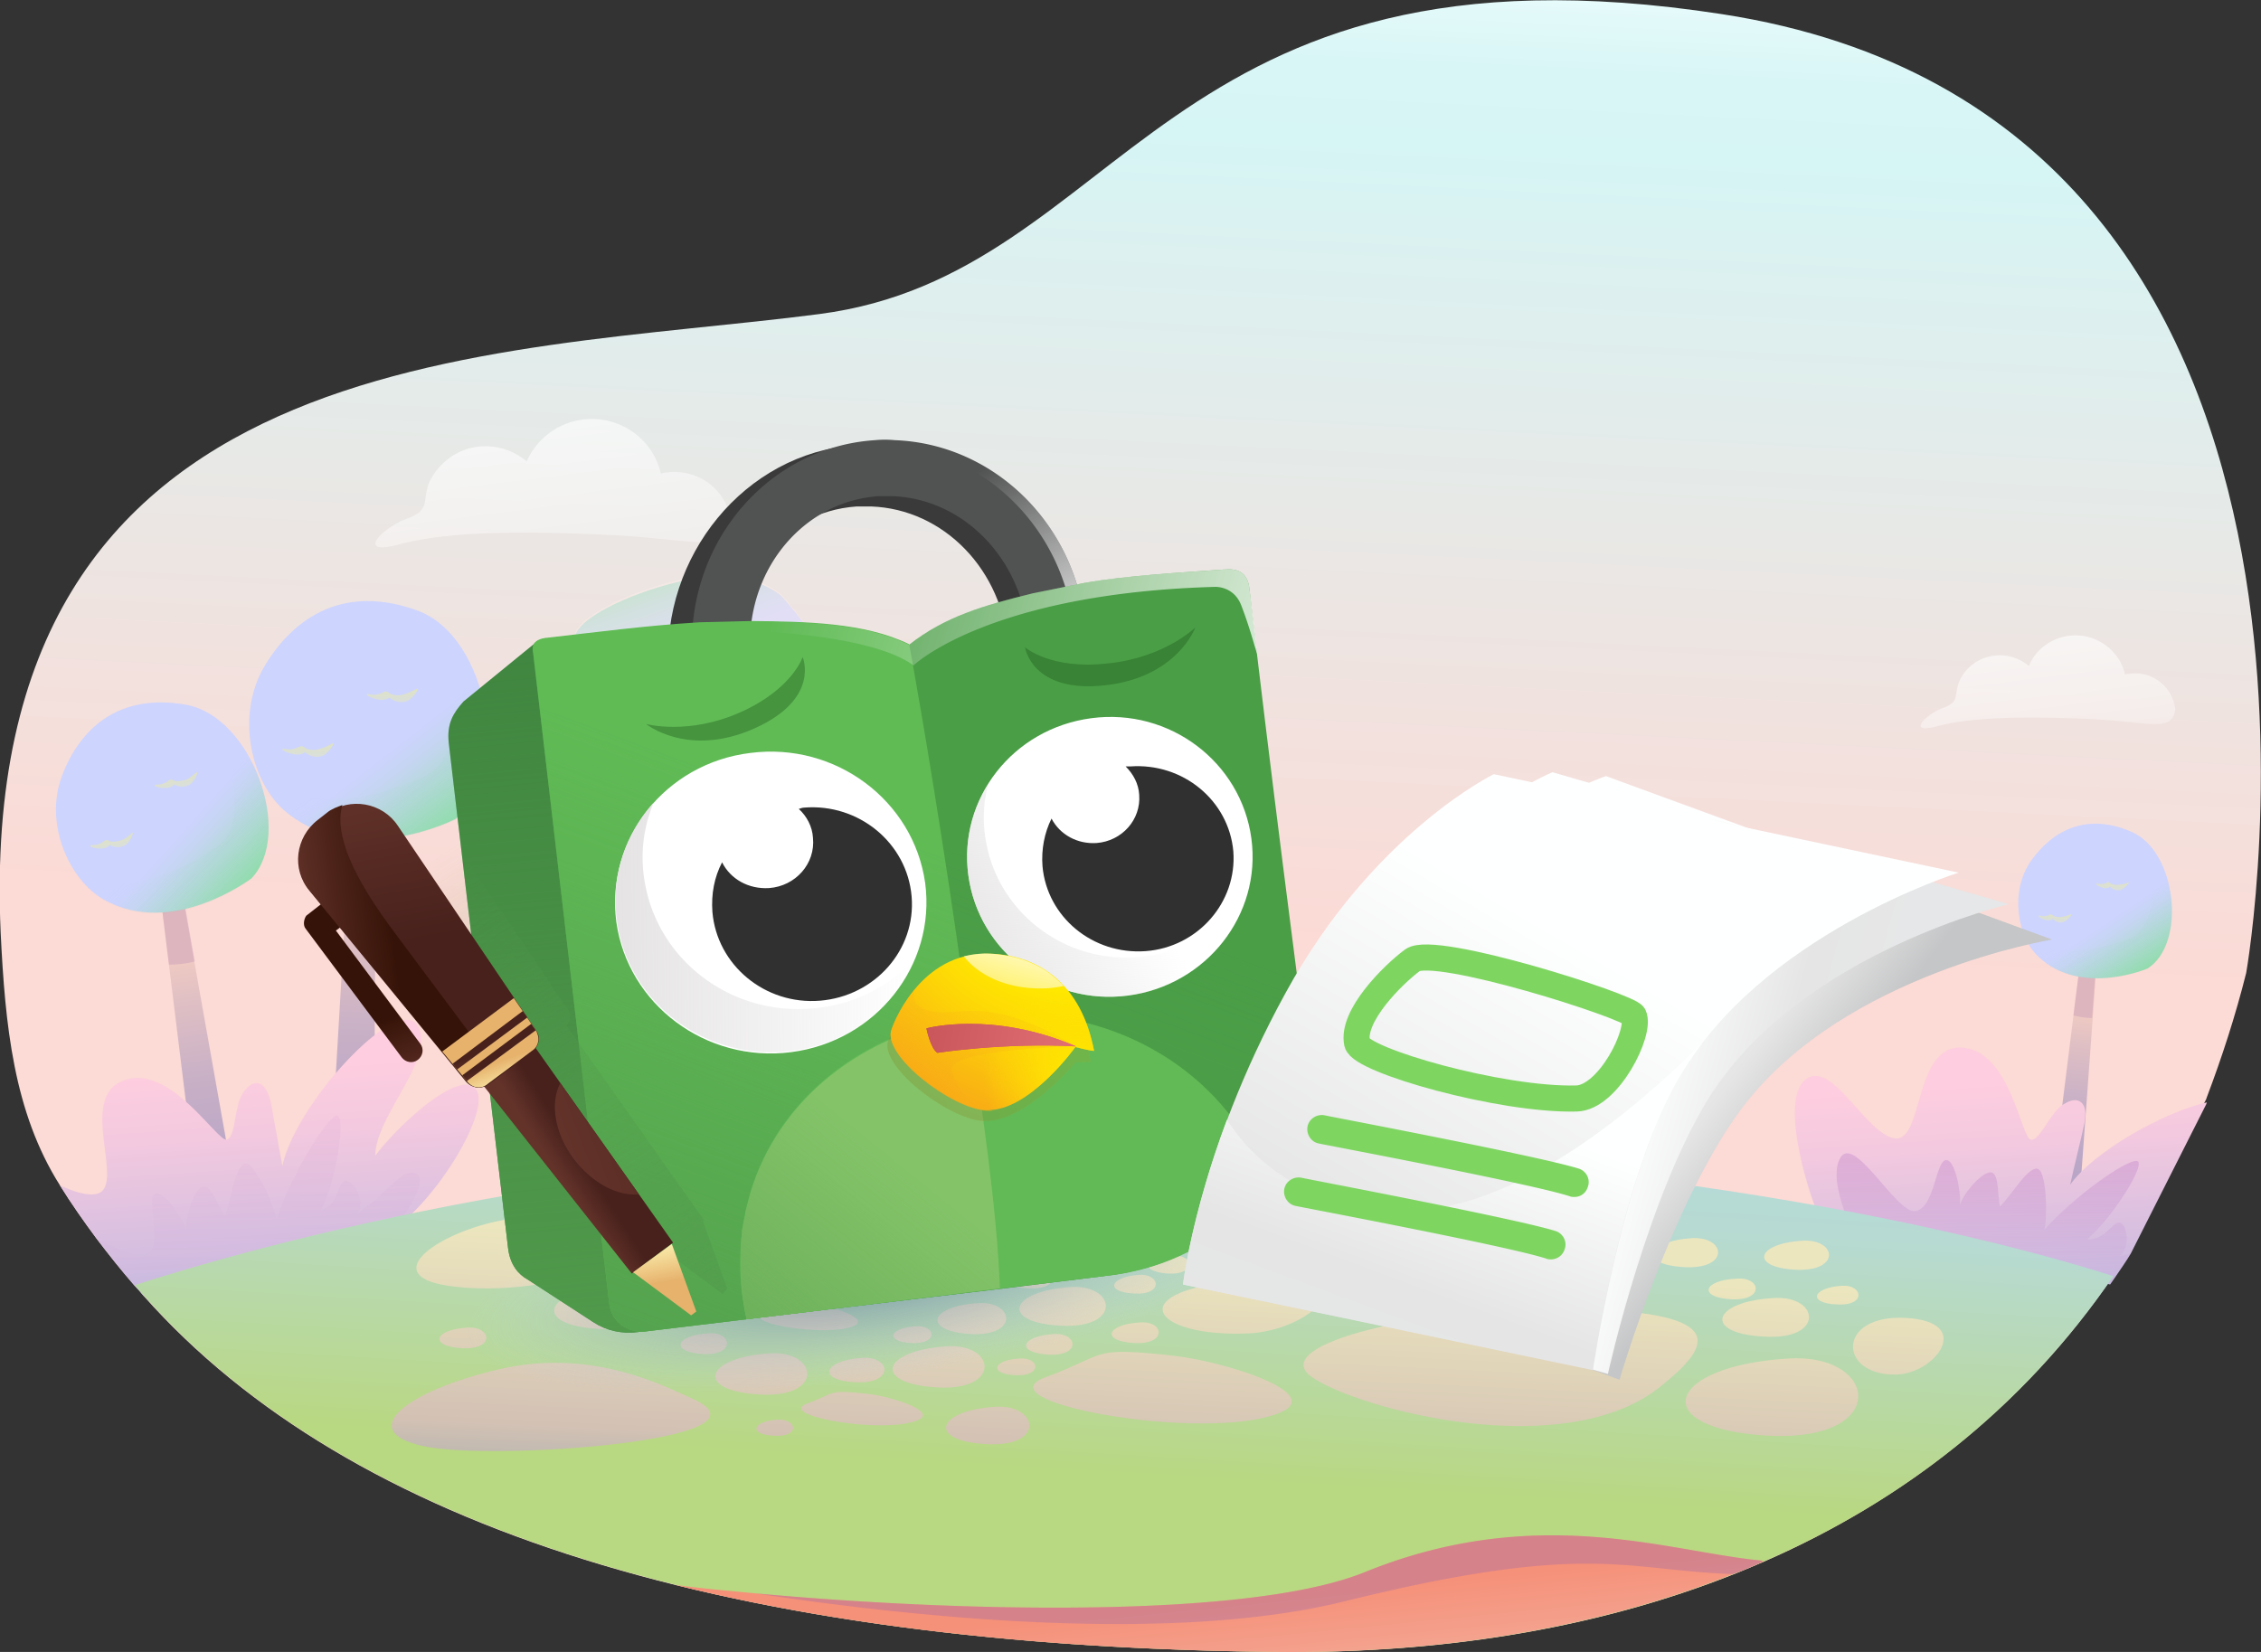 <svg width="260" height="190" viewBox="0 0 260 190" fill="none" xmlns="http://www.w3.org/2000/svg"><rect x="0" y="0" width="260" height="190" fill="#333333" stroke="none"/><g clip-path="url(#clip0)"><path fill-rule="evenodd" clip-rule="evenodd" d="M258.295 111.913c-1.26 5.033-2.817 9.77-4.522 14.285l-.075.222-8.97 17.69-1.779 2.664c-.223.371-.445.667-.668 1.037-22.315 31.679-59.458 42.559-95.118 42.189-62.869-.592-106.758-14.063-130.63-40.931-.37-.444-.742-.888-1.112-1.258-1.483-1.703-2.892-3.479-4.3-5.329-1.483-1.999-2.892-3.997-4.226-6.144C1.557 127.9.593 117.908.075 107.25c-3.04-68.317 56.714-66.245 94.154-71.13 35.215-4.589 39.144-44.484 103.792-34.492 77.77 11.991 60.274 110.285 60.274 110.285z" fill="url(#paint0_linear)"/><path d="M91.189 75.719c0 1.184-.074 2.442-.222 3.7a72.59 72.59 0 0 1-.816 5.626 72.306 72.306 0 0 1-.667 3.035l-17.052 3.33s-.815-1.11-1.78-2.812a45.25 45.25 0 0 1-2.965-5.996c-.296-.814-.593-1.628-.815-2.368-.593-1.999-.816-3.923-.37-5.477 1.63-5.848 21.796-8.216 23.427-5.774.963 1.629 1.334 4.071 1.26 6.736z" fill="url(#paint1_radial)"/><path opacity=".3" d="M91.19 75.719c0 1.184-.075 2.442-.223 3.7-.593-.147-1.038-.444-1.186-.888-.594-1.554-2.744.222-4.004-.222-1.26-.444-3.633 3.257-4.819 3.331-1.186 0-.222-4.07-.964-1.554-.741 2.442-4.077 2.146-6.301.888-1.483-.814-4.226.666-6.005 1.85-.297-.814-.594-1.628-.816-2.368l.297-1.48s7.191-1.555 8.155-1.999c.963-.37 8.526-1.998 9.638-2.146 1.037-.296 3.484-.296 6.227.888z" fill="#9A67AA"/><path d="M89.855 68.54s5.634 6.217 3.929 6.81c-1.705.517-4.523 0-4.523 0s2.225 3.478-.148 3.478c-2.372.074-4.819-2.22-4.819-2.22s-2.001 4.662-4.596 4.218c-2.67-.444-4.82-2.072-4.82-2.072s1.632 2.516-1.037 2.442c-2.669-.074-2.595-2.294-5.486-.222-2.892 2.073-5.709 2.147-4.374-.074 1.334-2.22 1.853-4.367 2.15-7.623.296-3.257 14.382-8.364 19.498-6.736 2.817.74 4.226 1.999 4.226 1.999z" fill="url(#paint2_linear)"/><path opacity=".1" d="M75.472 72.314c.074 0-.37 1.184-.964 1.406-.519.222-1.112 0-1.631-.444-.074.074-.222.148-.37.222-.594.222-1.854-.444-1.78-.666.148-.148.519.222 1.186 0l.445-.222c.297-.148.519.222.741.296.371.148.816.148 1.26 0 .52-.148 1.039-.592 1.113-.592zm12.01 1.776c.074 0-.37 1.185-.964 1.407-.519.222-1.112 0-1.63-.444-.075.074-.223.148-.371.222-.593.222-1.854-.444-1.78-.666.148-.148.52.222 1.187 0l.444-.222c.297-.148.52.222.742.296.37.148.815.148 1.26 0 .519-.148 1.038-.593 1.112-.593z" fill="#9A67AA"/><path d="M96.823 138.929c-11.936 1.184-26.837.592-29.58-3.035-2.15-2.887-3.114-8.068-3.485-11.176-.148-1.333-.222-2.295-.296-2.591 0 0 1.186-1.702 3.113-4.293.223-.222.371-.518.593-.814 3.114-4.071 7.933-10.066 13.345-15.469 1.705-1.481 3.41-2.961 5.042-4.293.667 2.96 3.855 10.954 4.374 21.094.593 11.695 5.857 19.096 6.894 20.577z" fill="url(#paint3_radial)"/><path d="M119.806 113.985s-2.224-2.146-8.081.592c-4.893.445-9.638-25.905-9.638-25.905l4.819-4.515s3.781.74 7.636 4.293c3.855 3.552 5.264 25.535 5.264 25.535z" fill="#8B748F"/><path d="M115.877 132.563c-2.15 3.331-9.341 5.404-19.053 6.366-1.038-1.481-6.302-8.882-6.895-20.651-.52-10.14-3.707-18.134-4.374-21.094 5.486-4.515 10.601-8.068 15.865-8.956.148 0 .297 0 .445-.074 8.155-.667 12.381 7.55 14.531 15.543a65.212 65.212 0 0 1 1.26 5.921c1.854 10.881.742 19.023-1.779 22.945z" fill="url(#paint4_radial)"/><path opacity=".15" d="M110.391 97.85c-.371-2.517-2.224-3.627-4.671-3.775h-.445c-2.743 0-5.115 3.849-5.115 3.849s.148 2.516.222 2.664c.519 3.183 3.633 4.145 6.079 3.701 2.15-.444 4.152-2.22 4.004-4.81.074-.075 0-1.481-.074-1.63z" fill="#9A67AA"/><path d="M110.02 97.85c.222 2.516-1.334 4.811-3.707 5.181-.222 0-.445.074-.667.074a4.332 4.332 0 0 1-3.04-1.258c-.964-.889-1.557-2.147-1.705-3.553-.222-3.035 2.002-5.33 4.597-5.181.222 0 .519.074.741.148 1.038.222 1.928.888 2.521 1.702.741.74 1.112 1.777 1.26 2.887z" fill="url(#paint5_linear)"/><path d="M110.02 97.85c.222 2.516-1.334 4.811-3.707 5.181-.222 0-.445.074-.667.074a4.332 4.332 0 0 1-3.04-1.258c-.964-.889-1.557-2.147-1.705-3.553-.222-3.035 2.002-5.33 4.597-5.181.222 0 .519.074.741.148 1.038.222 1.928.888 2.521 1.702.741.74 1.112 1.777 1.26 2.887z" fill="url(#paint6_linear)"/><path d="M110.391 97.332c-.371-2.517-2.299-4.59-4.745-4.885h-.371c-2.817-.075-5.041 2.22-4.967 5.403v.37c0 .222.074.37.074.518.519 3.183 3.188 5.181 5.931 4.737h.074c.074 0 .223-.074.297-.074 2.372-.592 3.929-2.887 3.781-5.477v-.222c-.074-.074-.074-.222-.074-.37zm-4.078 5.699c-.222 0-.445.074-.667.074a4.332 4.332 0 0 1-3.04-1.258c-.964-.889-1.557-2.147-1.705-3.553-.222-3.035 2.002-5.33 4.597-5.181.222 0 .519.074.741.148 1.038.222 1.928.888 2.521 1.702.667.814 1.038 1.85 1.186 2.96.222 2.443-1.335 4.738-3.633 5.108z" fill="url(#paint7_linear)"/><path d="M106.684 103.549c-.074 0-.223.074-.297.074h-.074l-.445-5.329c0-.296-.074-.518-.074-.814-.148-1.629-.296-3.33-.519-4.96h.445c.148 1.63.297 3.258.519 4.96 0 .296.074.518.074.814 0 1.702.222 3.479.371 5.255z" fill="url(#paint8_linear)"/><path d="M110.391 97.85v.222c-1.335.074-2.743.074-4.226.148h-.371c-1.705.074-3.484.222-5.486.592 0-.148-.074-.37-.074-.518v-.37c1.927-.296 3.781-.37 5.486-.444h.371c1.482-.074 2.965-.074 4.226-.074.074.074.074.222.074.444z" fill="url(#paint9_linear)"/><path opacity=".3" d="M116.47 103.771c-3.633-5.7-9.119-8.512-14.086-.666-5.041 7.846-5.486 18.948-12.455 20.206-6.97 1.259-15.273 2.073-26.17 1.333-.15-1.333-.223-2.295-.297-2.591v-.074s1.186-1.702 3.113-4.293c.223-.296.371-.518.593-.814 3.188-4.145 8.156-10.214 13.716-15.766 6.82-5.847 14.383-11.176 20.981-12.953 8.155-.592 12.381 7.624 14.605 15.618z" fill="#9A67AA"/><path d="M57.012 120.869c6.672 4.663 34.177-.962 34.177-.962s2.817-31.976 14.531-38.119c-11.269 0-26.69 6.365-34.844 10.14-3.782 1.777-7.044 4.737-9.268 8.66-3.929 6.662-8.97 17.172-4.596 20.281z" fill="url(#paint10_linear)"/><path d="M117.211 100.292c-1.483-6.661-4.226-13.249-9.934-13.397-8.897.963-11.936 20.947-12.826 29.089-.222 2.072-1.483 3.627-3.262 3.923-1.78.296-3.484-1.629-3.188-3.701 1.26-10.289 5.634-35.38 17.793-34.418 13.419 1.036 17.126 23.685 17.867 29.163.074.814-.148 1.554-.667 1.924-.816.666-2.076 1.48-3.114 1.11-.889-.296-1.186-7.031-2.669-13.693z" fill="url(#paint11_linear)"/><path opacity=".3" d="M61.312 99.922c-1.038 1.925-7.488 5.255-6.005 8.512 1.482 3.257 8.303.74 8.303.74s-3.707 4.663 4.522.814c0 0-2.52 3.775 1.483 4.145 4.003.37 4.893-4.367 4.893-4.367s2.669 8.068 5.338-2.59c4.67.074 18.09-1.629 9.119-11.547 14.012.814 5.783-4.219 5.783-4.219s7.71-1.036 8.006-2.368c.519-2.517-3.41-3.183-3.41-3.183s4.152-1.332 1.779-3.627c-1.186-1.184-7.932 1.555-13.715 3.33-9.712 2.962-14.531 4.516-19.795 9.401-3.262 4.737-6.301 4.96-6.301 4.96z" fill="#9A67AA"/><path d="M61.015 100.366c-1.038 1.851-7.784 5.551-6.227 8.438 1.556 2.887 8.6-.074 8.6-.074s-3.856 4.663 4.744.296c0 0-2.669 3.701 1.557 3.701 4.152-.074 5.116-4.515 5.116-4.515s2.743 7.106 5.56-2.961c4.819-.37 18.757-3.256 9.49-11.472 14.456-.592 6.005-4.441 6.005-4.441s8.007-1.703 8.303-2.96c.519-2.37-3.484-2.591-3.484-2.591s4.3-1.629 1.853-3.553c-1.186-.962-8.23 2.22-14.234 4.44-10.083 3.702-16.162 3.998-21.648 9.03-3.485 4.664-7.34 3.184-7.488 4.59-.52 2.738 1.853 2.072 1.853 2.072z" fill="url(#paint12_linear)"/><path d="M65.315 104.437s-2.669-3.553-.741-3.109c1.927.445 1.334 3.183 1.334 3.183l-.593-.074z" fill="#FFE6D2"/><path d="M65.463 104.215s1.928-2.368 2.744-.518c.815 1.85-2.447 1.11-2.447 1.11l-.297-.592z" fill="#FFE6D2"/><path d="M65.834 104.363s3.855 2.073 2.447 2.739c-1.409.666-2.818-2.517-2.818-2.517l.371-.222z" fill="#FFE6D2"/><path d="M65.908 104.659s.445 3.701-1.26 2.221c-1.705-1.407.667-2.591.667-2.591l.593.37z" fill="#FFE6D2"/><path d="M65.612 104.733s-3.633.222-3.188-1.332c.37-1.554 3.262.888 3.262.888l-.074.444z" fill="#FFE6D2"/><path d="M66.371 104.605c.061-.28-.214-.577-.614-.664-.4-.087-.774.069-.835.349-.06.279.214.577.614.664.4.087.774-.069.835-.349z" fill="#FFD293"/><path d="M83.034 97.998s2.298-3.035.445-2.59c-1.854.443-.964 2.664-.964 2.664l.519-.074z" fill="#FFE6D2"/><path d="M82.886 97.776s-2.224-2.073-2.818-.518c-.593 1.554 2.595.962 2.595.962l.223-.444z" fill="#FFE6D2"/><path d="M82.515 97.924s-3.633 1.702-2.15 2.294c1.483.592 2.595-2.072 2.595-2.072l-.445-.222z" fill="#FFE6D2"/><path d="M82.515 98.22s-.074 3.108 1.483 1.924c1.557-1.184-.964-2.22-.964-2.22l-.519.296z" fill="#FFE6D2"/><path d="M82.812 98.294s3.632.222 3.04-1.11c-.52-1.333-3.189.666-3.189.666l.149.444z" fill="#FFE6D2"/><path d="M82.764 98.443c.409-.022.73-.238.717-.483-.013-.245-.355-.426-.764-.404-.41.022-.73.238-.717.483.013.245.355.426.764.404z" fill="#FFD293"/><path opacity=".1" d="M73.174 96.37c.074 0-.371 1.184-.964 1.406-.519.222-1.112 0-1.631-.444-.074.074-.222.148-.37.222-.594.222-1.854-.445-1.78-.667.148-.148.519.222 1.186 0l.445-.222c.296-.148.519.222.741.296.371.148.816.148 1.26 0 .52-.222 1.039-.666 1.113-.592zm7.116 5.403c.075 0-.37 1.184-.963 1.406-.519.222-1.112 0-1.63-.444-.075.074-.223.148-.372.222-.593.222-1.853-.444-1.779-.666.148-.148.52.222 1.186 0l.445-.222c.297-.148.52.222.741.296.371.148.816.148 1.26 0 .446-.222 1.039-.592 1.113-.592z" fill="#9A67AA"/><path d="M118.323 122.201c.149 1.184.149 2.369.149 3.405 0 1.554-.223 3.183-.519 4.737-.074.444-.148.814-.223 1.258l-.37 1.481c-.371 1.702-1.631 2.96-3.114 3.33l-12.01 2.443c-1.483.296-2.892-.444-3.485-1.925l-.519-1.332-.445-1.11a21.65 21.65 0 0 1-1.112-4.441c-.148-1.036-.296-2.147-.296-3.331-.074-2.072.074-4.293.519-6.439.445-2.295 1.26-4.441 2.446-6.366l.074-.074c.223-.296.371-.592.594-.888 1.112-1.48 2.446-2.665 4.003-3.405.148-.074.297-.148.371-.148a5.834 5.834 0 0 1 1.927-.592c.667-.148 1.335-.222 2.002-.148h.445c1.557.074 3.039.666 4.3 1.702.222.149.445.371.667.593l.074.074c1.409 1.406 2.521 3.182 3.262 5.255.667 1.776 1.112 3.849 1.26 5.921z" fill="url(#paint13_linear)"/><path opacity=".3" d="M116.915 126.494c-.371 3.701-1.928 9.548-2.002 9.77l-12.01 2.443c3.781-7.476-3.41-7.328-3.262-12.657.148-5.329.445-10.955 5.709-14.211l.444-.222 1.335-.444c1.483-.296 2.817-.148 4.077.518.149.074.371.148.519.296.074 0 .149.074.223.148.37.222.667.518.964.814l.148.148.074.074.371.37c2.594 3.331 3.781 9.252 3.41 12.953z" fill="#9A67AA"/><path d="M115.506 125.828c0 .518-.074 1.11-.074 1.628 0 .148 0 .296-.074.518-.222 1.851-.667 3.775-1.112 5.478-.074.222-.148.37-.148.592-.075.296-.149.518-.223.814-.074.148-.074.296-.148.444l-.445 1.332-9.934 2.073c-1.409-2.369-3.04-5.848-3.633-9.474 0-.222-.074-.37-.074-.592-.074-.445-.074-.889-.148-1.407-.149-2.368-.075-4.811.518-7.105.371-1.481.816-2.813 1.483-3.997v-.074c.074-.148.148-.222.223-.37.148-.296.37-.518.519-.74.741-.963 1.631-1.777 2.743-2.295.148-.074.222-.074.37-.148a6.28 6.28 0 0 1 1.261-.37c1.334-.296 2.594-.148 3.632.37l.445.222c.074.074.149.074.223.148.296.222.593.444.889.74l.223.222.296.296c.742.815 1.335 1.851 1.78 3.035 0 .074 0 .074.074.148.074.148.148.37.222.518.816 2.295 1.186 5.255 1.112 7.994z" fill="#7986A8"/><path opacity=".3" d="M115.506 125.828c0 .222.445-11.695-7.932-10.14-8.378 1.554-8.007 12.953-8.007 12.804-.074-.444-.074-.888-.148-1.406-.149-2.368-.075-4.811.519-7.105.37-1.481.815-2.813 1.482-3.997v-.074c.074-.148.148-.222.223-.37.148-.296.37-.518.519-.741.741-.962 1.631-1.776 2.743-2.294.148-.074.222-.074.37-.148a6.28 6.28 0 0 1 1.261-.37c1.334-.296 2.595-.148 3.632.37l.445.222c.074.074.149.074.223.148.296.222.593.444.889.74l.223.222.296.296c.742.814 1.335 1.851 1.78 3.035 0 .074 0 .074.074.148.074.148.148.37.222.518.89 2.443 1.26 5.403 1.186 8.142z" fill="#9A67AA"/><path opacity=".56" d="M114.174 125.082c.248-.649-.015-1.353-.589-1.572-.574-.219-1.24.13-1.489.779-.248.649.016 1.353.589 1.572.574.219 1.24-.13 1.489-.779z" fill="#9A67AA"/><path d="M114.246 124.126c.074.666-.445 1.332-1.038 1.48-.593.148-1.186-.296-1.186-1.036-.074-.666.445-1.333 1.038-1.481.593-.074 1.186.37 1.186 1.037z" fill="url(#paint14_radial)"/><path opacity=".2" d="M103.718 135.45c-.296 1.184-.444 2.147-.148 3.109l-.296.074c-.371-1.185-.149-2.295.222-3.701.741-2.813-.816-4.145-1.631-6.439-.816-2.221-.519-4.293-.148-6.736.37-2.369.296-4.071-.297-5.773.074-.148.148-.222.223-.37 0 0-.001.074.074.074.444 1.11.741 2.368.667 3.774-.148 2.517-1.038 5.034-.593 7.55.445 2.221 2.372 3.997 2.52 6.292-.074.74-.444 1.406-.593 2.146zm6.895 1.702l-.37.074c-.519-1.406-1.187-2.812-1.854-4.144-1.334-2.591-2.669-4.367-2.15-7.624.445-2.813 1.409-5.625.519-8.364-.519-1.628-1.483-2.961-1.779-4.589.148-.074.222-.074.37-.148.371 1.702 1.409 3.109 1.928 4.959.667 2.443-.148 4.959-.519 7.476-.667 3.775.816 5.551 2.298 8.512a206.91 206.91 0 0 1 1.557 3.848zm1.705-21.76v.518c.075 2.59-.296 5.181-.815 7.919-.741 4.071-.222 7.846.519 11.621 0 .074 0 .148.074.222.074.37.148.74.222 1.036l-.222.074c-.074-.37-.148-.74-.222-1.036 0-.074 0-.148-.075-.222-.741-3.257-1.26-6.587-.889-10.066.371-3.553 1.186-6.736 1.038-10.14 0-.297 0-.667-.074-.963 0-.222 0-.444-.075-.592l.297.296c.148.444.222.888.222 1.333z" fill="#9A67AA"/><g opacity=".3"><path opacity=".3" d="M110.835 104.882c-.074.296-3.632.518-3.929.222-.222-.296-.371-1.258-.296-1.554.074-.296 3.632-.667 3.929-.222.296.518.445 1.258.296 1.554z" fill="url(#paint15_linear)"/><path opacity=".3" d="M113.504 107.102c-.074.296-3.632.518-3.929.222-.222-.296-.371-1.258-.296-1.555.074-.296 3.632-.666 3.929-.222.296.519.445 1.259.296 1.555z" fill="url(#paint16_linear)"/><path opacity=".3" d="M115.358 104.511c-.074.296-3.633.518-3.929.222-.223-.296-.371-1.258-.297-1.554.074-.296 3.633-.666 3.929-.222.297.444.445 1.258.297 1.554z" fill="url(#paint17_linear)"/></g><g opacity=".3"><path opacity=".3" d="M76.14 128.937c-.075.296-3.634.518-3.93.222-.222-.296-.37-1.258-.297-1.554.075-.296 3.633-.666 3.93-.222.222.518.37 1.258.296 1.554z" fill="url(#paint18_linear)"/><path opacity=".3" d="M78.808 131.157c-.074.296-3.633.518-3.93.222-.222-.296-.37-1.258-.296-1.554.074-.296 3.633-.666 3.93-.222.222.518.37 1.258.296 1.554z" fill="url(#paint19_linear)"/><path opacity=".3" d="M80.662 128.566c-.075.297-3.633.519-3.93.222-.222-.296-.37-1.258-.296-1.554.074-.296 3.632-.666 3.93-.222.222.444.37 1.258.296 1.554z" fill="url(#paint20_linear)"/></g><g opacity=".3"><path opacity=".3" d="M75.917 84.75c-.074.296-3.633.518-3.93.222-.222-.296-.37-1.259-.296-1.555.074-.296 3.633-.666 3.93-.222.296.518.444 1.259.296 1.555z" fill="url(#paint21_linear)"/><path opacity=".3" d="M78.66 86.97c-.074.295-3.633.517-3.93.221-.222-.296-.37-1.258-.296-1.554.074-.296 3.633-.666 3.93-.222.222.444.37 1.258.296 1.554z" fill="url(#paint22_linear)"/><path opacity=".3" d="M80.513 84.305c-.074.296-3.633.518-3.93.222-.221-.296-.37-1.258-.296-1.555.075-.296 3.633-.666 3.93-.222.222.519.37 1.259.296 1.555z" fill="url(#paint23_linear)"/></g><path opacity=".4" d="M105.794 81.788c-.593-.074-1.112 0-1.631.074-.371 0-.667.074-1.038.074.222-.518.148-1.11-.667-1.702-1.038-.814-6.598 1.48-12.01 3.553.222-1.333.444-2.813.593-4.441.148-1.259.222-2.443.222-3.701v-.222c.816.074 1.78 0 2.52-.222 1.706-.518-3.929-6.81-3.929-6.81s-1.334-1.258-4.225-2.072c-5.116-1.629-19.202 3.552-19.499 6.735-.296 3.257-.74 5.403-2.15 7.624-1.186 1.924.816 2.072 3.263.74l.444 1.11a45.245 45.245 0 0 0 2.966 5.996c.37.666.741 1.184 1.038 1.628-1.854.888-3.485 1.924-5.116 3.405-3.484 4.663-7.34 3.182-7.488 4.589-.296 2.516 1.706 2.146 2.002 2.072-1.038 1.184-3.484 2.887-4.893 4.663-1.186 1.258-1.927 2.591-1.334 3.775.37.74 1.186 1.11 2.15 1.184-1.78 4.663-2.521 9.03.074 10.881 1.408.962 3.707 1.48 6.45 1.702 0 .296.074.592.074 1.036 0 .296.074.666.148 1.037.445 3.108 1.409 8.363 3.485 11.176 2.817 3.627 17.644 4.219 29.58 3.035 1.187-.148 2.299-.222 3.337-.37.593.37 1.334.444 2.075.296l1.038-.222.297-.074 4.745-.963 2.001-.37.371-.074 1.483-.296.222-.074 1.928-.37.667-.148v-.074c1.186-.518 2.15-1.702 2.447-3.109l.37-1.48c.074-.444.149-.814.223-1.258.296-1.555.519-3.183.519-4.737 0-.666 0-1.407-.074-2.147.222-2.96.222-6.365-.223-10.14.964.222 1.483.592 1.557.666 1.038.444 2.298-.37 3.114-1.11.519-.444.741-1.184.667-1.924-.667-5.256-4.374-27.905-17.793-28.94z" fill="#FFEEE9"/><path d="M84.072 60.027c0-.074 0-.074 0 0-.445-3.627-3.707-6.143-7.34-5.699-.222 0-.519.074-.741.148-.89-3.997-4.745-6.735-8.97-6.217a8.155 8.155 0 0 0-6.45 4.81 7.39 7.39 0 0 0-5.56-1.702c-2.522.296-4.598 1.925-5.635 4.071-.89 2.22.222 3.183-2.595 4.22-2.817 1.035-5.857 4.218-1.186 3.034 4.67-1.258 11.12-1.776 24.02-1.184 10.157.444 14.012 2.294 14.457-1.48z" fill="url(#paint24_linear)"/><path d="M250.14 81.566a4.641 4.641 0 0 0-5.264-4.07c-.148 0-.371.073-.519.073-.667-2.886-3.41-4.81-6.45-4.44-2.15.295-3.855 1.627-4.596 3.478-1.038-.888-2.521-1.406-4.004-1.184a4.982 4.982 0 0 0-4.003 2.96c-.667 1.555.148 2.295-1.854 3.035-2.001.74-4.225 3.035-.815 2.146 3.336-.888 8.007-1.258 17.274-.888 7.191.296 9.934 1.629 10.231-1.11z" fill="url(#paint25_linear)"/><path d="M127.665 90.818c-.445-3.627-3.707-6.143-7.34-5.7-.222 0-.519.075-.741.149-.89-3.997-4.745-6.736-8.971-6.218-2.965.37-5.338 2.295-6.45 4.811a7.387 7.387 0 0 0-5.56-1.702c-2.52.296-4.597 1.924-5.634 4.071-.89 2.22.222 3.183-2.595 4.219-2.892 1.036-5.857 4.219-1.186 3.035 4.67-1.259 11.12-1.777 24.02-1.185 10.157.445 14.012 2.369 14.457-1.48z" fill="url(#paint26_linear)"/><path d="M18.46 103.105l4.375 35.454s-.149.74 2.446.296c1.854-.296 1.928-.888 1.928-.888l-6.302-35.454-2.447.592z" fill="url(#paint27_linear)"/><path opacity=".2" d="M18.46 103.105l.964 7.846c.816 0 1.928-.074 2.966-.371l-1.409-8.067h-.222l-2.299.592z" fill="#9A67AA"/><path d="M11.936 103.475c-3.929-2.221-6.895-8.66-4.819-14.211 2.076-5.551 6.599-9.548 14.235-8.216 7.636 1.332 12.455 14.877 7.562 19.984-.074 0-9.045 6.884-16.978 2.443z" fill="url(#paint28_linear)"/><path opacity=".4" d="M22.538 81.418c4.374 5.107 6.45 13.99 1.853 16.284 0 0-7.932 5.995-15.42 3.182.815 1.111 1.853 2.073 2.891 2.665 7.933 4.441 16.978-2.443 16.978-2.443 4.67-4.885.74-17.097-6.302-19.688z" fill="url(#paint29_linear)"/><path opacity=".62" d="M15.273 95.777c.074 0-.297 1.184-.964 1.48-.52.296-1.186.222-1.705-.074-.074.148-.223.222-.371.296-.593.296-2.002 0-1.854-.222.149-.148.52.074 1.26-.296.15-.074.297-.222.446-.296.296-.148.519.148.815.148.445 0 .89-.074 1.335-.296.445-.222.963-.74 1.038-.74z" fill="url(#paint30_linear)"/><path opacity=".62" d="M22.686 88.82c.074 0-.296 1.184-.964 1.48-.519.296-1.186.222-1.705-.074-.074.148-.222.222-.37.296-.594.296-2.002 0-1.854-.222.148-.148.52.074 1.26-.296.149-.074.297-.222.445-.296.297-.148.52.148.816.148.445 0 .89-.074 1.334-.296.37-.222.89-.74 1.038-.74z" fill="url(#paint31_linear)"/><path d="M239.167 110.95l-3.262 26.128s-.222.518 1.705.666c1.409.074 1.557-.296 1.557-.296l1.928-26.498h-1.928z" fill="url(#paint32_linear)"/><path opacity=".2" d="M239.167 110.95l-.741 5.848c.593.148 1.409.296 2.15.296l.445-6.07h-.148l-1.706-.074z" fill="#9A67AA"/><path d="M234.423 110.062c-2.447-2.294-3.337-7.475-.89-11.028 2.521-3.553 6.45-5.625 11.64-3.33 5.189 2.294 6.227 12.878 1.779 15.691 0 0-7.636 3.256-12.529-1.333z" fill="url(#paint33_linear)"/><path opacity=".4" d="M245.988 96.147c2.224 4.441 2.076 11.177-1.631 11.991 0 0-6.746 2.886-11.639-.518.37.962.963 1.776 1.631 2.442 4.893 4.589 12.603 1.333 12.603 1.333 4.226-2.665 3.633-12.065-.964-15.248z" fill="url(#paint34_linear)"/><path opacity=".62" d="M238.204 105.177c.074 0-.445.74-.964.888-.445.148-.89-.074-1.186-.37-.075.074-.223.074-.297.148-.519.148-1.409-.37-1.334-.518.148-.074.37.148.963 0 .149 0 .223-.074.371-.148.222-.074.371.222.519.222.297.074.667.148 1.038 0 .371 0 .815-.296.89-.222z" fill="url(#paint35_linear)"/><path opacity=".62" d="M244.802 101.476c.074 0-.445.741-.964.889-.445.148-.89-.074-1.186-.371-.074.074-.223.074-.297.148-.519.149-1.408-.37-1.334-.518.148-.074.37.148.963 0 .149 0 .223-.074.371-.148.223-.074.371.222.519.222.297.074.667.148 1.038 0 .297.074.816-.222.89-.222z" fill="url(#paint36_linear)"/><path d="M40.33 94.297l-2.372 40.561s-.296.814 2.67.814c2.15 0 2.372-.592 2.372-.592l.222-40.931-2.891.148z" fill="url(#paint37_linear)"/><path opacity=".2" d="M40.33 94.297l-.518 9.03c.964.222 2.15.37 3.41.222l.074-9.326h-.222l-2.743.074z" fill="#9A67AA"/><path d="M32.917 93.409c-4.003-3.257-5.931-11.103-2.447-16.876 3.485-5.773 9.342-9.326 17.571-6.291 8.23 3.034 10.898 19.17 4.374 23.907 0 .074-11.491 5.847-19.498-.74z" fill="url(#paint38_linear)"/><path opacity=".4" d="M49.376 70.908c3.855 6.661 4.3 16.95-1.26 18.652 0 0-10.084 5.107-17.868.37.741 1.406 1.631 2.664 2.743 3.553 8.007 6.587 19.498.74 19.498.74 6.08-4.515 4.226-18.948-3.113-23.315z" fill="url(#paint39_linear)"/><path opacity=".62" d="M38.33 85.489c.147 0-.594 1.258-1.335 1.48-.668.222-1.409 0-1.928-.444-.148.074-.297.222-.519.222-.741.222-2.224-.444-2.076-.592.148-.148.593.222 1.483-.074a3.62 3.62 0 0 0 .519-.222c.37-.148.593.222.89.296a2.276 2.276 0 0 0 1.556-.074c.594-.148 1.26-.592 1.41-.592z" fill="url(#paint40_linear)"/><path opacity=".62" d="M48.041 79.198c.148 0-.593 1.258-1.334 1.48-.668.222-1.41 0-1.928-.444-.148.074-.297.222-.519.222-.741.222-2.224-.444-2.076-.592.148-.148.593.222 1.483-.074.222-.074.37-.148.519-.222.37-.148.593.222.89.296a2.276 2.276 0 0 0 1.556-.074c.593-.148 1.26-.593 1.409-.593z" fill="url(#paint41_linear)"/><path d="M253.772 126.79l-.074.222-8.674 17.172c-.519.888-1.112 1.702-1.705 2.591-.222.296-.445.666-.667.962-.223-.074-.519-.074-.816-.148-.222 0-.37-.074-.593-.074-.37-.074-.667-.148-1.038-.222-.222-.074-.444-.074-.741-.148-2.15-.445-4.3-1.111-6.376-1.629-.296-.074-.519-.148-.815-.148-.816-.148-1.557-.37-2.299-.444-4.893-.814-9.86-1.406-14.827-1.702h-.297c-.222 0-.37 0-.593-.074h-.445c-2.224-.296-2.965-.888-4.596-3.257-.667-.962-4.745-12.879-1.705-15.617 3.039-2.739 7.043 6.217 10.379 6.661 3.336.444 2.15-10.732 7.71-10.436 5.561.296 6.821 10.436 7.933 10.584 1.038.148 2.15-2.961 3.633-3.997.593-.37 1.334-.74 1.927-.444.89.444.742 1.702.593 2.591-.519 2.368-1.112 4.663-1.631 7.031 2.743-3.849 10.676-8.29 15.717-9.474z" fill="url(#paint42_linear)"/><path opacity=".25" d="M245.024 144.184c-.519.888-1.112 1.702-1.705 2.59-.222.297-.445.667-.667.963-.222-.074-.519-.074-.816-.148-.222 0-.37-.074-.593-.074-.37-.074-.667-.148-1.038-.222-.222-.074-.444-.074-.741-.148-2.15-.445-4.3-1.111-6.376-1.629-.296-.074-.519-.148-.815-.148-.816-.148-1.557-.37-2.299-.444-4.893-.814-9.86-1.406-14.827-1.702h-.297c-.222 0-.37 0-.593-.074h-.445c-.222-.37-3.781-7.032-2.224-9.918 1.557-2.961 6.45 6.291 8.6 6.069 2.224-.222 2.373-5.477 3.485-5.847 1.112-.371 1.853 3.7 1.705 5.107.593-1.629 2.743-3.923 3.633-3.701.889.222.667 2.59.963 3.923 1.187-1.111 3.04-4.367 4.226-4.367s1.261 5.699.89 7.031c3.262-3.7 9.267-7.993 10.602-7.919 1.334.074-2.892 6.735-5.709 9.03 2.224.074 2.891-2.073 3.781-1.925.89.148 1.26 3.035-.074 3.849.593-.074.964-.148 1.334-.296z" fill="url(#paint43_linear)"/><path d="M45.076 141.519c-.668.444-1.335.815-1.928 1.037-4.522 1.702-10.009 1.85-14.753 3.034-4.004.962-7.933 2.147-11.862 3.479-.371-.444-.742-.888-1.112-1.258-1.483-1.703-2.892-3.479-4.3-5.329-1.483-1.999-2.892-3.997-4.226-6.144 1.63.74 3.188 1.258 4.3.962 3.336-.962-2.373-11.102 3.04-13.026 5.337-1.999 10.75 7.105 11.861 6.809 1.038-.37.816-3.701 1.78-5.255.37-.592.963-1.258 1.63-1.258.965.074 1.41 1.258 1.632 2.22l1.334 7.328c1.409-6.958 13.048-19.763 15.495-16.21 2.372 3.627-4.819 10.362-4.819 15.025 2.372-3.256 9.86-10.288 11.64-7.549 1.556 2.442-4.374 12.435-9.712 16.135z" fill="url(#paint44_linear)"/><g opacity=".25"><path opacity=".25" d="M12.38 150.476c.223-.074.52-.149.816-.297a3.624 3.624 0 0 1-.815.297s0 .074 0 0z" fill="url(#paint45_linear)"/><path opacity=".25" d="M45.076 141.519c-.075.074-.149.222-.223.296-.593.296-1.112.592-1.705.741-4.522 1.702-10.009 1.85-14.753 3.034-4.004.962-7.933 2.147-11.862 3.479-.371-.444-.742-.888-1.112-1.258-1.483-1.703-2.892-3.479-4.3-5.329 2.298 1.11 4.744 2.368 5.708 1.85 2.002-1.11 0-6.143.89-6.958.89-.814 3.336 2.813 3.707 4.145-.149-1.702.964-4.885 1.927-5.033.964-.148 1.705 2.221 2.521 3.331.667-1.554 1.038-5.403 2.224-5.921 1.112-.519 3.485 4.885 3.707 6.291 1.631-4.885 5.56-11.325 6.82-11.843 1.335-.518 0 7.55-1.705 10.881 2.15-.814 1.854-3.183 2.743-3.405.89-.222 2.447 2.369 1.483 3.701 3.262-2.147 4.968-5.033 6.524-4.589 1.631.444-.37 4.071-2.594 6.587z" fill="url(#paint46_linear)"/></g><path fill-rule="evenodd" clip-rule="evenodd" d="M243.023 146.774c-10.528 15.396-24.466 25.98-40.109 32.79-17.348 7.623-36.698 10.584-55.677 10.436-26.541-.222-49.746-2.813-69.467-7.698-27.727-6.883-48.56-18.356-62.275-34.491 18.238-5.848 60.2-16.802 115.061-16.136 62.053.666 101.124 11.473 112.467 15.099z" fill="url(#paint47_linear)"/><path d="M202.914 179.564c-.074 0-.148.074-.222.074a46.792 46.792 0 0 1-3.411 1.406c-16.384 6.513-34.473 9.104-52.118 8.956-26.541-.222-49.746-2.813-69.467-7.698 2.817.37 5.931.666 9.193.963 23.353 2.146 56.715 2.96 70.06-2.443 19.869-8.068 35.067-2.295 45.594-1.332.149.074.223.074.371.074z" fill="url(#paint48_linear)"/><path opacity=".35" d="M202.692 179.638a46.95 46.95 0 0 1-3.41 1.406c-12.678-.444-16.681-3.775-44.557 3.109-19.943 4.959-49.301 1.924-67.836-.888 23.353 2.146 56.715 2.96 70.06-2.443 19.869-8.068 35.067-2.295 45.595-1.332l.148.148z" fill="#9A67AA"/><path d="M79.55 160.837c-3.188-1.406-11.492-5.847-22.241-3.33-10.676 2.516-16.459 7.105-8.675 8.808 7.785 1.776 41.814-.666 30.916-5.478z" fill="url(#paint49_linear)"/><path d="M181.711 150.549c-17.645-.444-36.327 4.071-30.841 7.846 5.486 3.775 29.062 9.918 40.034 1.11 5.635-4.515 8.452-8.512-9.193-8.956z" fill="url(#paint50_linear)"/><path d="M135.079 155.952c-9.935-1.11-7.562-.222-14.828 2.443-7.265 2.665 14.828 6.884 24.762 4.737 10.009-2.146-3.855-6.513-9.934-7.18z" fill="url(#paint51_linear)"/><path d="M97.343 152.77c3.781-.814-1.483-2.517-3.781-2.739-3.781-.444-2.892-.074-5.635.962-2.817 1.037 5.635 2.591 9.416 1.777z" fill="url(#paint52_linear)"/><path d="M99.79 160.319c-4.671-.518-3.56-.148-6.97 1.111-3.41 1.258 6.97 3.256 11.714 2.22 4.597-.962-1.927-3.035-4.745-3.331z" fill="url(#paint53_linear)"/><path d="M219.151 151.585c-8.007-.444-7.785 6.662-1.113 6.514 4.449-.074 9.119-6.069 1.113-6.514z" fill="url(#paint54_linear)"/><path d="M206.399 146.034c5.338.296 4.819-3.553.889-3.331-5.263.297-6.153 3.035-.889 3.331z" fill="url(#paint55_linear)"/><path d="M193.647 145.738c5.338.296 4.819-3.553.89-3.331-5.264.371-6.153 3.035-.89 3.331z" fill="url(#paint56_linear)"/><path d="M154.429 146.404c5.337.296 4.818-3.552.889-3.33-5.264.296-6.153 2.96-.889 3.33z" fill="url(#paint57_linear)"/><path d="M70.06 148.107c-7.562.444-8.822 4.293-1.26 4.737 7.562.444 6.82-5.033 1.26-4.737z" fill="url(#paint58_linear)"/><path d="M88.595 155.656c-7.563.444-8.823 4.293-1.26 4.737 7.487.444 6.746-5.033 1.26-4.737z" fill="url(#paint59_linear)"/><path d="M108.982 154.842c-7.562.444-8.822 4.293-1.26 4.737 7.488.444 6.746-5.033 1.26-4.737z" fill="url(#paint60_linear)"/><path d="M121.956 152.474c7.117.37 6.376-4.737 1.186-4.441-7.043.444-8.229 4.071-1.186 4.441z" fill="url(#paint61_linear)"/><path d="M205.732 156.248c-14.161.815-16.533 8.068-2.447 8.882 14.16.741 12.752-9.474 2.447-8.882z" fill="url(#paint62_linear)"/><path d="M114.542 161.8c-6.82.37-8.006 3.923-1.186 4.293 6.821.444 6.154-4.515 1.186-4.293z" fill="url(#paint63_linear)"/><path d="M81.477 150.179c6.747.37 6.154-4.515 1.187-4.219-6.821.296-8.007 3.775-1.187 4.219z" fill="url(#paint64_linear)"/><path d="M53.75 152.696c-3.855.222-4.448 2.146-.667 2.368 3.855.222 3.484-2.516.667-2.368z" fill="url(#paint65_linear)"/><path d="M130.408 148.773c3.41.222 3.04-2.295.593-2.147-3.41.222-4.003 1.999-.593 2.147z" fill="url(#paint66_linear)"/><path d="M172.444 148.551c3.41.222 3.04-2.295.593-2.147-3.41.148-4.003 1.925-.593 2.147z" fill="url(#paint67_linear)"/><path d="M81.477 153.362c-3.855.222-4.448 2.146-.667 2.368 3.781.222 3.41-2.59.667-2.368z" fill="url(#paint68_linear)"/><path d="M89.484 163.28c-2.965.148-3.484 1.702-.519 1.85 3.04.223 2.743-1.924.52-1.85z" fill="url(#paint69_linear)"/><path d="M98.38 158.987c4.523.222 4.078-3.035.742-2.813-4.448.297-5.264 2.591-.741 2.813z" fill="url(#paint70_linear)"/><path d="M134.263 146.478c3.336.222 3.04-2.22.593-2.072-3.336.148-3.929 1.85-.593 2.072z" fill="url(#paint71_linear)"/><path d="M121.215 153.436c-3.855.222-4.448 2.146-.667 2.368 3.781.222 3.41-2.516.667-2.368z" fill="url(#paint72_linear)"/><path d="M111.577 153.436c5.635.296 5.042-3.775.964-3.553-5.634.296-6.598 3.183-.964 3.553z" fill="url(#paint73_linear)"/><path d="M117.286 156.249c-3.114.148-3.633 1.776-.519 1.924 3.114.148 2.817-2.072.519-1.924z" fill="url(#paint74_linear)"/><path d="M105.349 152.548c-3.113.148-3.632 1.776-.518 1.924 3.113.148 2.817-2.072.518-1.924z" fill="url(#paint75_linear)"/><path d="M130.408 154.472c3.855.222 3.484-2.59.667-2.368-3.855.222-4.522 2.146-.667 2.368z" fill="url(#paint76_linear)"/><path d="M118.25 148.181c3.855.222 3.484-2.591.667-2.369-3.855.148-4.448 2.147-.667 2.369z" fill="url(#paint77_linear)"/><path d="M104.831 147.144c3.855.223 3.484-2.59.667-2.368-3.855.148-4.523 2.146-.667 2.368z" fill="url(#paint78_linear)"/><path d="M204.026 149.291c-7.117.37-8.303 4.071-1.186 4.441 7.043.444 6.376-4.737 1.186-4.441z" fill="url(#paint79_linear)"/><path d="M211.218 150.031c3.41.222 3.039-2.294.593-2.146-3.411.222-4.004 1.998-.593 2.146z" fill="url(#paint80_linear)"/><path d="M199.059 149.439c3.855.222 3.485-2.591.668-2.369-3.856.149-4.523 2.147-.668 2.369z" fill="url(#paint81_linear)"/><path d="M185.64 148.403c3.855.222 3.485-2.591.668-2.369-3.856.148-4.523 2.147-.668 2.369z" fill="url(#paint82_linear)"/><path d="M94.08 146.848c2.966.148 2.67-1.998.52-1.85-2.966.148-3.485 1.702-.52 1.85z" fill="url(#paint83_linear)"/><path d="M160.359 150.697c6.154.37 5.561-4.071 1.038-3.849-6.153.37-7.191 3.553-1.038 3.849z" fill="url(#paint84_linear)"/><path d="M52.712 148.033c12.381 1.258 29.062-5.404 10.157-7.92-8.155-1.11-22.538 6.735-10.157 7.92z" fill="url(#paint85_linear)"/><path d="M143.604 153.362c6.969-.296 14.828-7.106 0-6.144-14.827 1.037-11.491 6.662 0 6.144z" fill="url(#paint86_linear)"/><path d="M189.496 121.239c-.075 0-.223 0-.297-.074-.148 0-.222 0-.371-.074h-1.482c-.223 0-.519 0-.742.074-.964.074-2.002.296-2.965.592-1.928.518-3.855 1.406-5.635 2.442-.889.519-1.779 1.111-2.743 1.629a96.508 96.508 0 0 1-2.817 1.554c-1.928.962-3.855 1.851-5.857 2.591-4.003 1.48-8.303 2.516-12.603 2.516a24.16 24.16 0 0 1-3.262-.222 22.125 22.125 0 0 1-3.188-.666 21.266 21.266 0 0 1-3.04-1.11c-.964-.444-1.927-.888-2.891-1.407-.964-.518-1.854-1.036-2.743-1.702-.89-.666-1.706-1.332-2.447-2.146a5.642 5.642 0 0 1-.89-1.407c-.222-.518-.37-1.184-.148-1.776.148-.592.593-1.11 1.112-1.406a6.339 6.339 0 0 1 1.631-.667c.297-.074.668-.074.964.074.371.075.593.371.741.667.149.296.223.592.223.888v.444c0 .148 0 .296-.074.444-.223 1.11-.816 2.072-1.557 2.887-1.483 1.628-3.41 2.664-5.486 3.33a23.386 23.386 0 0 1-3.114.667c-.519.074-1.038.148-1.557.148l-1.631.074c-2.15 0-4.226-.074-6.376-.444-2.076-.371-4.152-.889-6.153-1.629-.519-.148-.964-.37-1.483-.592-.519-.222-.964-.444-1.483-.666-.964-.444-1.927-.962-2.743-1.554.89.592 1.854 1.036 2.817 1.48.445.222.964.444 1.483.592.519.148.964.37 1.483.518 2.002.666 4.077 1.184 6.153 1.48 2.076.297 4.226.371 6.302.371l1.557-.075c.519-.074 1.038-.074 1.557-.148 1.038-.148 2.076-.37 3.039-.74 1.928-.666 3.856-1.702 5.19-3.256.667-.741 1.186-1.703 1.409-2.665.074-.444.074-.962-.149-1.332-.148-.37-.593-.444-1.038-.37-.889.222-1.853.74-2.075 1.554-.149.444 0 .888.148 1.258.222.444.445.814.815 1.185.668.74 1.483 1.406 2.299 1.998.889.592 1.779 1.11 2.669 1.554.889.444 1.853.962 2.817 1.333.964.37 1.927.74 2.891 1.036.964.296 2.002.444 3.04.592 1.038.148 2.076.148 3.114.148 4.151-.074 8.229-1.11 12.084-2.591 1.928-.74 3.855-1.628 5.634-2.664.89-.518 1.854-1.036 2.743-1.555.89-.518 1.78-1.11 2.669-1.702 1.854-1.11 3.856-2.072 5.931-2.665a23.147 23.147 0 0 1 3.262-.666c.297-.074.594-.074.816-.074h1.705c.148 0 .297 0 .445.074.148 0 .297 0 .519.074.519.074.815.592.741 1.111.074.444-.37.74-.963.666z" fill="url(#paint87_linear)"/><path d="M181.266 129.011c-.667.074-1.408.148-2.076.222l-2.001.444c-1.335.37-2.595.888-3.781 1.48-.297.148-.593.296-.89.518l-.445.296-.445.296c-.593.444-1.186.814-1.779 1.184-1.186.741-2.446 1.407-3.707 2.073-2.52 1.258-5.189 2.368-7.932 3.035-.668.222-1.409.37-2.076.444-.371.074-.742.148-1.038.148-.371.074-.742.074-1.038.148a13.43 13.43 0 0 1-4.226-.222c1.409-.074 2.743-.296 4.152-.592 1.334-.296 2.669-.741 3.929-1.185a68.91 68.91 0 0 0 7.562-3.33c1.26-.593 2.447-1.259 3.633-1.925.593-.37 1.186-.666 1.779-1.036l.445-.296.519-.296c.296-.148.667-.37.964-.518.667-.296 1.334-.518 2.075-.74.742-.148 1.409-.297 2.15-.445.742-.074 1.409-.148 2.15-.148.668.222 1.409.296 2.076.445z" fill="url(#paint88_linear)"/><path d="M189.718 115.466s7.043-13.471 16.458-5.034c7.34 7.254-3.855 1.481-11.343 6.292 0 0 13.567.518 10.083 3.331-3.41 2.812-15.346 5.921-19.127 0-3.781-5.848 1.037-15.988 4.448-13.249 3.484 2.812-.519 8.66-.519 8.66z" fill="url(#paint89_linear)"/><path fill-rule="evenodd" clip-rule="evenodd" d="M148.572 139.595c1.112 7.253-19.721 16.209-46.485 19.984-26.763 3.775-49.301.962-50.413-6.291-1.112-7.254 19.72-16.21 46.484-19.985 26.764-3.774 49.301-.962 50.414 6.292z" fill="url(#paint90_radial)"/><path d="M99.122 99.552C87.334 99.108 77.77 89.486 76.88 77.125c-.89-13.175 8.823-25.017 21.426-25.906.742-.074 1.409.444 2.15.444 11.788.445 21.352 10.067 22.241 22.427.445 6.292-1.482 12.435-5.412 17.246-4.003 4.885-9.637 7.772-15.791 8.142-.815.074-1.63.148-2.372.074zm1.038-41.301h-1.631c-8.897.592-15.643 8.882-14.976 18.43.593 8.956 7.414 15.987 15.791 16.358h1.631c4.3-.296 8.155-2.295 10.973-5.7 2.891-3.478 4.3-7.993 4.003-12.73-.593-9.03-7.414-16.062-15.791-16.358z" fill="#3A3A3A"/><path d="M101.568 97.85c-11.64-.444-21.129-9.993-21.944-22.131-.89-13.027 8.525-24.278 20.981-25.092a11.921 11.921 0 0 1 2.298 0c11.639.444 21.129 9.992 21.944 22.131.445 6.217-1.482 12.287-5.337 17.024-4.004 4.81-9.49 7.624-15.569 8.068h-2.373zm1.038-40.783h-1.557c-8.822.592-15.42 8.733-14.753 18.208.593 8.882 7.34 15.765 15.569 16.135h1.557c4.226-.296 8.081-2.294 10.898-5.625 2.891-3.479 4.226-7.92 3.929-12.509-.667-8.956-7.414-15.913-15.643-16.21z" fill="#515252"/><path d="M124.847 72.758c-.815-12.138-10.305-21.687-21.944-22.13h-2.299c-2.743.147-5.412.888-7.784 1.998a20.987 20.987 0 0 1 6.524-1.48 11.92 11.92 0 0 1 2.298 0c11.64.444 21.13 9.992 21.945 22.13.445 6.218-1.483 12.287-5.338 17.024-2.224 2.665-4.893 4.737-7.858 6.07 3.484-1.333 6.598-3.627 9.119-6.662 3.855-4.663 5.708-10.732 5.337-16.95z" fill="url(#paint91_linear)"/><path fill-rule="evenodd" clip-rule="evenodd" d="M84.442 91.558c-7.413-.962-13.492-1.924-13.492-1.924L61.83 73.72l-8.525 6.958c-1.186 1.332-1.928 2.516-1.705 4.737l6.82 58.103c.223 1.998 1.26 3.108 2.224 3.626l7.637 4.96c1.482.962 3.262 1.332 5.04 1.11l8.6-1.11 2.521-60.546z" fill="#3F843F"/><path fill-rule="evenodd" clip-rule="evenodd" d="M84.442 91.558c-7.413-.962-13.492-1.924-13.492-1.924L61.83 73.72l-8.525 6.958c-1.186 1.332-1.928 2.516-1.705 4.737l6.82 58.103c.223 1.998 1.26 3.108 2.224 3.626l7.637 4.96c1.482.962 3.262 1.332 5.04 1.11l8.6-1.11 2.521-60.546z" fill="url(#paint92_linear)"/><path fill-rule="evenodd" clip-rule="evenodd" d="M149.906 118.056s-4.152-31.827-6.228-50.331c-.222-1.999-1.482-2.369-2.965-2.22-5.041.37-11.047.666-16.088 1.554l-5.857 1.184c-5.708 1.406-10.082 2.665-14.234 5.921-5.19-2.516-11.936-2.59-18.09-2.664l-6.005.148c-6.08.37-11.64 1.11-17.496 1.776-.148 0-.964.074-1.409.518-.445.444-.222 1.259-.222 1.259l8.748 74.756c.222 1.999 2.076 3.405 4.152 3.183l33.213-3.997 6.895-.814 12.603-1.555c14.531-1.628 24.762-13.175 22.983-28.718z" fill="#4A9E46"/><path fill-rule="evenodd" clip-rule="evenodd" d="M104.534 74.09c-5.19-2.516-11.936-2.59-18.09-2.664l-6.005.148c-6.08.37-11.64 1.11-17.496 1.776-.148 0-.964.074-1.409.518-.445.444-.222 1.259-.222 1.259l8.748 74.83c.222 1.999 2.076 3.405 4.152 3.183l40.182-4.885c-.964-24.796-9.786-74.239-9.86-74.165z" fill="#60BB55"/><path fill-rule="evenodd" clip-rule="evenodd" d="M149.906 118.056s-4.152-31.827-6.228-50.331c-.222-1.999-1.482-2.369-2.965-2.22-5.041.37-11.047.666-16.088 1.554l-5.857 1.184c-5.708 1.406-10.082 2.665-14.234 5.921-5.19-2.516-11.936-2.59-18.09-2.664l-6.005.148c-6.08.37-11.64 1.11-17.496 1.776-.148 0-.964.074-1.409.518-.445.444-.222 1.259-.222 1.259l8.748 74.756c.222 1.999 2.076 3.405 4.152 3.183l33.213-3.997 6.895-.814 12.603-1.555c14.531-1.628 24.762-13.175 22.983-28.718z" fill="url(#paint93_linear)"/><path opacity=".4" fill-rule="evenodd" clip-rule="evenodd" d="M137.451 72.166s-2.076 5.773-10.454 6.661c-8.377.889-9.119-4.367-9.119-4.367s2.966 2.591 9.49 1.85c6.598-.665 10.083-4.144 10.083-4.144zM74.286 83.268s4.819 3.923 12.455.519c7.636-3.405 5.56-8.216 5.56-8.216s-1.186 3.7-7.191 6.365-10.824 1.332-10.824 1.332z" fill="#1E5C1D"/><path opacity=".8" fill-rule="evenodd" clip-rule="evenodd" d="M144.568 75.2a431.34 431.34 0 0 0-.89-7.475c-.222-1.999-1.482-2.369-2.965-2.22-5.041.37-11.047.666-16.088 1.554l-5.857 1.184c-5.708 1.406-10.082 2.665-14.234 5.921-5.19-2.516-11.936-2.59-18.09-2.664l-6.005.148c-3.188.148-6.227.444-9.193.814 5.412-.222 27.134-.74 33.807 4.07 0 0 8.6-8.289 34.622-9.03 0 0 2.15-.147 3.04 2.073 1.038 2.665 1.631 5.107 1.853 5.626z" fill="url(#paint94_linear)"/><path fill-rule="evenodd" clip-rule="evenodd" d="M116.173 116.576c-17.274.074-31.138 12.138-31.063 28.866 0 2.147.296 4.293.741 6.292l41.146-4.96c8.007-.814 14.68-4.811 18.757-10.732-4.3-11.843-15.939-19.54-29.581-19.466z" fill="#61BA56"/><path fill-rule="evenodd" clip-rule="evenodd" d="M85.332 148.403v.222c.148 1.036.297 2.072.52 3.109l29.135-3.553c-.371-9.474-2.076-20.725-3.633-31.235-12.084 1.85-21.796 9.4-25.058 20.28 0 .074-.074.222-.074.296l-.223.889c-.074.148-.074.37-.148.518-.074.296-.148.518-.148.814-.074.222-.074.444-.148.666-.075.222-.075.444-.149.666-.074.296-.074.518-.074.814 0 .222-.074.37-.074.592 0 .297-.074.667-.074.963v1.998c0 .518 0 1.11.074 1.628 0 .445 0 .889.074 1.333z" fill="#84C368"/><path fill-rule="evenodd" clip-rule="evenodd" d="M85.332 148.403v.222c.148 1.036.297 2.072.52 3.109l29.135-3.553c-.371-9.474-2.076-20.725-3.633-31.235-12.084 1.85-21.796 9.4-25.058 20.28 0 .074-.074.222-.074.296l-.223.889c-.074.148-.074.37-.148.518-.074.296-.148.518-.148.814-.074.222-.074.444-.148.666-.075.222-.075.444-.149.666-.074.296-.074.518-.074.814 0 .222-.074.37-.074.592 0 .297-.074.667-.074.963v1.998c0 .518 0 1.11.074 1.628 0 .445 0 .889.074 1.333z" fill="url(#paint95_linear)"/><path fill-rule="evenodd" clip-rule="evenodd" d="M125.515 82.602c8.971-1.184 17.2 5.033 18.386 13.841 1.187 8.808-5.189 16.876-14.16 18.06-8.97 1.185-17.2-5.033-18.386-13.841s5.116-16.876 14.16-18.06z" fill="#fff"/><path fill-rule="evenodd" clip-rule="evenodd" d="M131.668 109.988c-8.971 1.185-17.2-5.033-18.386-13.84a14.756 14.756 0 0 1 .371-5.996 15.52 15.52 0 0 0-2.299 10.51c1.186 8.808 9.416 15.025 18.386 13.841a16.364 16.364 0 0 0 13.79-12.064c-2.521 3.996-6.747 6.883-11.862 7.549z" fill="url(#paint96_linear)"/><path fill-rule="evenodd" clip-rule="evenodd" d="M129.963 88.153c6.079-.444 11.343 3.923 11.862 9.77.445 5.848-4.078 11.029-10.083 11.473-6.079.444-11.343-3.923-11.862-9.77-.148-1.925.223-3.849 1.038-5.477.964 1.85 2.966 2.96 5.19 2.812 2.891-.222 5.115-2.664 4.893-5.55-.074-1.26-.667-2.37-1.557-3.258h.519z" fill="#303030"/><path fill-rule="evenodd" clip-rule="evenodd" d="M86.296 86.6c9.786-1.26 18.757 5.476 20.091 14.95 1.261 9.474-5.634 18.208-15.42 19.467-9.787 1.258-18.757-5.478-20.092-14.952-1.26-9.548 5.635-18.282 15.421-19.466z" fill="#fff"/><path fill-rule="evenodd" clip-rule="evenodd" d="M94.155 115.91c-9.787 1.258-18.757-5.404-20.092-14.952-.445-3.034 0-5.995 1.112-8.66-3.262 3.627-4.967 8.512-4.225 13.619 1.26 9.474 10.305 16.21 20.09 14.952 6.673-.815 12.011-5.182 14.309-10.807a17.643 17.643 0 0 1-11.194 5.848z" fill="url(#paint97_linear)"/><path fill-rule="evenodd" clip-rule="evenodd" d="M92.45 92.89c6.301-.518 11.861 4.071 12.38 10.215.519 6.143-4.225 11.472-10.527 11.99-6.302.518-11.862-4.071-12.381-10.214-.148-2.072.222-3.997 1.112-5.7.964 1.925 3.04 3.11 5.412 2.962 3.04-.223 5.338-2.813 5.041-5.774-.074-1.332-.741-2.516-1.63-3.33.222-.075.444-.148.592-.148z" fill="#303030"/><g opacity=".5"><path opacity=".5" d="M125.44 122.127c-1.482-7.772-6.375-10.954-11.862-11.176-8.377-.371-11.417 8.659-11.417 8.659-1.186 2.887 6.821 9.104 10.899 9.326 4.893.223 10.601-6.735 10.601-6.735s1.335-.074 1.779-.074z" fill="url(#paint98_radial)"/><path opacity=".5" d="M125.44 122.127c-1.482-7.772-6.375-10.954-11.862-11.176-8.377-.371-11.417 8.659-11.417 8.659-1.186 2.887 6.821 9.104 10.899 9.326 4.893.223 10.601-6.735 10.601-6.735s1.335-.074 1.779-.074z" fill="url(#paint99_linear)"/></g><path d="M125.811 120.869c-1.483-7.772-6.376-10.955-11.862-11.177-8.377-.37-11.417 8.66-11.417 8.66-1.186 2.887 6.821 9.104 10.898 9.326 4.893.222 10.231-7.253 10.231-7.253s1.705.444 2.15.444z" fill="url(#paint100_radial)"/><path d="M125.811 120.869c-1.483-7.772-6.376-10.955-11.862-11.177-8.377-.37-11.417 8.66-11.417 8.66-1.186 2.887 6.821 9.104 10.898 9.326 4.893.222 10.231-7.253 10.231-7.253s1.705.444 2.15.444z" fill="url(#paint101_radial)"/><path opacity=".8" fill-rule="evenodd" clip-rule="evenodd" d="M120.547 111.839c-1.927-1.333-4.225-1.999-6.598-2.147-1.112-.074-2.15.074-3.114.296 1.409 1.851 4.078 3.331 7.34 3.627 1.483.148 2.891.074 4.152-.222a18.987 18.987 0 0 0-1.78-1.554z" fill="url(#paint102_linear)"/><path d="M109.427 123.089c-.445-2.442 14.308-2.738 14.308-2.738-10.527-6.218-13.419-3.257-16.829-4.071-1.928-.444-2.002-1.555-1.705-2.443-1.928 2.221-2.669 4.589-2.669 4.589-1.186 2.887 6.821 9.104 10.898 9.326h.741c-2.224-.444-4.299-2.442-4.744-4.663z" fill="url(#paint103_linear)"/><path d="M123.291 119.981c.37.148.667.296 1.037.518l-.667-1.037c-.074 0-.148.222-.37.519z" fill="url(#paint104_linear)"/><path d="M106.535 118.278s.445 2.295 1.261 2.813c0 0 7.636-1.185 15.939-.74-9.638-4.145-17.2-2.073-17.2-2.073z" fill="url(#paint105_linear)"/><path d="M106.535 118.278s.445 2.295 1.261 2.813c0 0 7.636-1.185 15.939-.74-9.638-4.145-17.2-2.073-17.2-2.073z" fill="url(#paint106_linear)"/><path d="M83.627 148.181l-2.817-7.772-.668.518.816-.592-15.791-22.353c.222-.296.37-.666.37-1.11v-.296c-.074-.222-.148-.444-.296-.592l-.074-.074-.075-.074-1.408-2.073-.964-1.48-13.419-19.91c-1.408-2.147-4.003-2.961-6.302-2.295-.296.074-.593.222-.89.37h-.073c-.297.148-.593.296-.816.518l-1.038.814c-.148.148-.296.222-.445.37-1.038.962-1.63 2.147-1.779 3.48 0 .221 0 .37-.074.591 0 1.332.37 2.665 1.26 3.701l1.26 1.554-1.705 1.259.075.074c-.297.444-.297 1.036 0 1.554l11.046 14.803c.445.592 1.26.74 1.854.296.593-.444.741-1.258.296-1.85l-9.712-13.027.445-.37L54.491 118.5l2.891 3.479.223.222c.444.37 1.038.444 1.556.37.075 0 .075-.074.149-.074l16.977 21.465.148-.074 6.673 4.959.519-.666z" fill="url(#paint107_linear)"/><path d="M35.215 105.325l2.743-2.146 2.076 2.812-1.408 1.037 9.712 13.027c.444.592.296 1.406-.297 1.85-.593.444-1.408.296-1.853-.296L35.14 106.806c-.296-.37-.222-1.037.074-1.481z" fill="url(#paint108_linear)"/><path d="M72.655 146.478l4.745-3.552-22.835-32.346-6.45 4.812 24.54 31.086z" fill="url(#paint109_linear)"/><path d="M56.196 124.718l5.041-3.775c.742-.592.964-1.629.445-2.369l-15.94-23.611c-1.778-2.665-5.485-3.33-8.08-1.406l-1.038.814c-2.595 1.924-3.04 5.625-.964 8.142l18.164 21.982c.519.667 1.557.815 2.372.223z" fill="url(#paint110_linear)"/><path d="M79.475 151.289l.593-.444-2.817-7.771-4.448 3.256 6.672 4.959z" fill="url(#paint111_linear)"/><path d="M36.55 94.297l1.038-.814c.519-.444 1.186-.666 1.779-.888-.741 2.516.148 6.735 5.56 14.063 6.97 9.326 10.676 14.285 12.604 16.95l-1.483 1.11c-.742.592-1.78.444-2.447-.296l-18.015-21.983c-2.076-2.443-1.631-6.143.964-8.142z" fill="url(#paint112_linear)"/><path d="M64.425 124.569l9.045 12.805c-2.447.222-5.338-1.258-7.488-4.071-2.224-2.96-2.743-6.439-1.557-8.734z" fill="url(#paint113_linear)"/><path d="M53.75 124.421l-2.892-3.478 8.23-6.144 2.52 3.701c.519.814.37 1.851-.445 2.369l-5.041 3.774c-.742.667-1.78.519-2.373-.222z" fill="url(#paint114_linear)"/><path d="M52.563 123.015l-.519-.666 8.081-6.069.52.74-8.082 5.995z" fill="url(#paint115_linear)"/><path d="M53.675 124.347l-.518-.666 7.932-5.921.52.74-7.934 5.847z" fill="url(#paint116_linear)"/><path d="M140.935 142.333s3.855-14.803 16.459-31.531c12.529-16.727 27.282-21.538 27.282-21.538l51.303 18.8s-23.724 3.849-35.437 19.096c-8.229 10.732-14.309 31.531-14.309 31.531l-45.298-16.358z" fill="url(#paint117_linear)"/><path d="M138.637 144.776s2.817-15.025 14.16-32.567 25.726-23.39 25.726-23.39l52.489 15.174s-23.427 5.477-34.029 21.539c-7.414 11.324-12.084 32.493-12.084 32.493l-46.262-13.249z" fill="url(#paint118_linear)"/><path d="M163.473 102.587s3.188-3.257 6.302-5.996c2.817-2.442 7.191-4.81 7.191-4.81l15.421 4.588s-4.671 1.925-8.304 5.107c-3.113 2.739-5.263 6.144-5.263 6.144l-15.347-5.033z" fill="#FB2"/><path d="M164.733 108.212c-.519.814-.222 1.776.668 2.147l5.041 2.072c.89.37 2.076 0 2.669-.814l4.967-7.402c.519-.814.223-1.776-.667-2.146l-5.041-2.073c-.89-.37-2.076 0-2.669.814l-4.968 7.402z" fill="#00A99D"/><path d="M175.854 101.921s.667 1.702-.964 3.256c-.667.666-1.853-.37-2.002-1.11.594-.962 1.78-2.665 1.78-2.665l1.186.519z" fill="#00736A"/><path d="M173.63 101.032s-2.224.518-2.891 2.443c-.297.814 1.408.962 2.224.666.593-.962 1.779-2.665 1.779-2.665l-1.112-.444z" fill="#00736A"/><path d="M172.444 102.365c-.445.666-.223 1.48.519 1.776.741.296 1.779 0 2.224-.666.445-.666.222-1.48-.519-1.776-.816-.371-1.779-.075-2.224.666z" fill="#EFBCAC"/><path d="M176.818 100.588l-2.15 2.665c-.297.444-.89.592-1.409.444-.445-.222-.667-.74-.371-1.11l1.335-2.813 2.595.814z" fill="#E0A390"/><path d="M175.706 105.473c-.074.444-.074 4.071 0 4.293 0 .074-.223.444-.074.518-.223.222-.075.296.519.593 1.334.666 2.224-.223 2.446-.445.223-.222.297-.296 0-.518.371-.37.074-.444.074-.444.074-.222-.222-1.628-.222-1.924-.074-.296.296-3.331.148-4.071-.148-.74-1.038-1.184-1.038-1.184s-1.631 1.998-1.853 3.182z" fill="#00736A"/><path d="M176.521 109.396c.445.148.445-.296 2.15.518.297.222.223.296 0 .518-.222.223-1.112 1.111-2.446.445-.593-.296-.742-.37-.519-.593-.148-.074.074-.444.074-.518-.074-.148-.074-1.406-.074-2.59.074.592.445 2.072.815 2.22z" fill="#004A44"/><path d="M178.523 110.506s.445-.74-.445-1.258c-.741-.444-3.114-1.184-3.262-1.11-.148.074-1.112.814-1.038 1.332.074.518 2.595 1.481 2.966 1.629.37.148 1.334.148 1.779-.593z" fill="#FCD6CD"/><path d="M176.744 111.099c.371.148 1.334.074 1.779-.593 0 0 .074-.222.074-.444 0 0-.889.593-1.482.519-.594-.075-3.114-1.629-3.114-1.629-.149.222-.223.37-.223.518.074.518 2.595 1.481 2.966 1.629z" fill="#EABEB5"/><path d="M176.002 110.285c-.222-.296-.889-.815-.963-1.111-.075-.296.37-.666.519-.814-.371-.074-.668-.148-.742-.148-.148.074-1.112.814-1.038 1.332.074.297 1.112.815 1.928 1.185.222-.148.445-.296.296-.444z" fill="#EABEB5"/><path d="M174.446 95.777c-.297.074-.594.222-.742.444.297-.444.593-.666 1.038-.962.148-.074.445-.148.593-.148.445-.37 1.112-.666 1.705-.814-.222.074-.444.222-.519.444.371-.222.89-.222 1.335-.222 1.334.148 2.521.814 3.262 1.702-.297-.148-.297-.148-.519-.296.519.296.593.74.741 1.258.074.519-.148 1.259-.37 1.85-.075-.221-.075-.295-.075-.37-.296.667-.741 1.037-1.26 1.629-1.557-.666-3.039-1.258-4.596-1.924-.223-.074-.371-.148-.593-.222-.223 0-.668.148-.816 0-.222-.148 0-.592.074-.814-.074-.445.223-1.037.742-1.555z" fill="#5F5042"/><path d="M174.371 96.665c-.296.148-.815.444-.815.74l.519.222.296-.962z" fill="#4F4034"/><path d="M173.259 98.59c.297.148.742 0 .89-.296l.074-.148c.222-.296.074-.593-.222-.74-.297-.149-.742 0-.89.295l-.074.149c-.148.296-.074.592.222.74z" fill="#DFA28F"/><path d="M174.001 97.553c.296.148.37.37.222.667l-.074.148c-.148.222-.519.37-.816.222-.296-.148-.37-.37-.222-.666l.074-.148c.148-.296.519-.37.816-.222zm.074-.147a.918.918 0 0 0-1.038.295l-.074.149c-.223.296-.074.74.296.888.371.148.816 0 1.038-.296l.074-.148c.223-.37.074-.74-.296-.888z" fill="#EFBCAC"/><path d="M178.597 100.81c.297.148.741 0 .89-.296l.074-.148c.222-.296.074-.592-.223-.74-.296-.148-.741 0-.889.296l-.074.148c-.223.222-.074.592.222.74z" fill="#E0A390"/><path d="M179.264 99.7c.297.148.371.37.223.666l-.074.148c-.149.222-.519.37-.816.222-.296-.148-.371-.37-.222-.666l.074-.148c.222-.222.593-.296.815-.222zm.149-.148a.918.918 0 0 0-1.038.296l-.074.148c-.223.296-.075.74.296.888.371.148.816 0 1.038-.296l.074-.148c.148-.296.074-.74-.296-.888z" fill="#EFBCAC"/><path d="M179.783 99.182s-.889 1.702-2.372 2.665c-.593.37-1.705.814-3.04.296-1.334-.519-1.483-1.555-1.408-2.147.222-1.48 1.482-3.035 1.482-3.035l1.409-.666 3.559 1.48.444 1.259-.074.148z" fill="#FCD6CD"/><path d="M174.816 98.22c.519-.075.816.222.816.222.074.074 0 .074 0 .148-.075.075-.149.075-.149 0 0 0-.222-.222-.667-.148-.074 0-.148 0-.148-.074-.074-.074 0-.074.148-.148-.074 0-.074 0 0 0zm3.336 1.406c.075.074 0 .148-.074.222-.074 0-.148 0-.148-.074-.148-.296-.519-.37-.519-.37-.074 0-.148-.074-.074-.148 0-.074.074-.074.148-.074 0 0 .445.074.667.444z" fill="#4D4135"/><path d="M176.744 99.996c.148-.148.296-.222.519-.148.148.074.222.222.148.371-.148.148-.297.222-.519.148-.148 0-.222-.148-.148-.37 0 .073 0 .073 0 0 0 .073 0 .073 0 0 0 .073 0 .073 0 0zm-2.224-.888c.148-.148.37-.222.519-.148.148.074.222.222.148.37-.148.149-.297.223-.519.149-.223 0-.297-.223-.148-.37 0 0-.075 0 0 0z" fill="#332A2A"/><path d="M174 97.554s1.631.148 2.595-.519c-.074.445.519 1.407.519 1.407l.297-.666s-.074.74 1.038 1.85c.148.148 0-1.036 0-1.036s.667 1.48.815 1.554c.667-.592 1.483-1.924 1.038-2.294-.741-.296-4.819-1.999-4.819-1.999s-1.705 1.036-1.483 1.703z" fill="#5F5042"/><path d="M178.449 95.186c-.074.074-.593.074-.593.074s.296.37.222.518a5.305 5.305 0 0 0-.445-.518s-.296.074-.444.222c0-.296.296-.296.296-.296s-.445-.296-.667-.222c.296-.222.815.074.815.074s.445 0 .816.148z" fill="#4F4034"/><path d="M162.954 105.399s-.445-.296.223-1.184c0-.296.37-.37.518-.37 0-.222.149-.444.519-.518.297-.074 2.076-.962 2.076-.962l3.707-2.147s1.409-.666 2.15-.222c.445.296-.445 1.406-.445 1.406s-.963 1.333-1.927 1.777c-.964.37-2.521 1.332-2.817 1.406a4.954 4.954 0 0 1-.89.444c-.519.148-1.779 1.259-3.114.37z" fill="#00736A"/><path d="M162.806 104.733c.296-.444.889-.666 1.112-.74.296-.074.964-.074 1.631.296a13.273 13.273 0 0 0 2.743-.74l.815-.222c-.889.444-2.075 1.11-2.298 1.184a4.94 4.94 0 0 1-.889.444c-.371.148-1.112 1.481-2.521.592.074.074-.816.074-.593-.814z" fill="#004A44"/><path d="M163.177 104.289s.741-.74 1.556-.444c.519.148 2.595 1.999 2.818 2.295.222.296-.816 1.184-1.187 1.184-.37 0-2.965-1.406-3.187-1.628-.223-.148-.519-.741 0-1.407z" fill="#FCD6CD"/><path d="M165.104 106.288c1.038.518 1.631.666 1.928.592-.223.222-.519.37-.668.37-.37 0-2.965-1.407-3.187-1.629-.297-.148-.594-.74-.075-1.406 0 0 .371-.37.816-.518 0 0-.445.444-.371 1.036.148.518.667 1.11 1.557 1.555z" fill="#EABEB5"/><path d="M164.437 103.919s.741.297 1.186.667c.371.37-1.334-.371-1.186-.667z" fill="#FFEAE6"/><path d="M166.957 105.991c.075 0 .149.074.223.148 0 0 .889.222 1.038.371.593.518.593 1.036.815 1.184.074.074.668.518.816.666.148.148.074.296-.074.296-.223 0-3.633-1.332-3.633-1.332h-.074c-.371-.148-.519-.592-.297-.963.297-.37.816-.518 1.186-.37z" fill="#FCD6CD"/><path d="M166.957 105.991c-.222 0-.741.074-.889.296-.223.297-.445.667.222 1.111.074 0 .148.074.223.074a3.089 3.089 0 0 1-.371-.148h-.074c-.371-.148-.519-.592-.297-.963.297-.37.816-.518 1.186-.37zm2.744 2.665c-.149 0-1.557-.518-2.595-.888 1.038.37 2.595.74 2.595.74s.074 0 .074-.074c.148.074.074.222-.074.222z" fill="#EABEB5"/><path d="M175.706 108.286c.148-.148.074-.37-.074-.444l-.89-.444c-.148-.074-.445 0-.593.148-.148.148-.074.37.074.444l.89.444c.222.074.519 0 .593-.148z" fill="#FCD6CD"/><path d="M175.113 109.101a.358.358 0 0 0 0-.518l-.742-.592c-.148-.148-.445-.074-.593 0a.358.358 0 0 0 0 .518l.742.592c.148.148.444.074.593 0z" fill="#FCD6CD"/><path d="M174.52 109.1l-.445-.74c-.074-.148-.223-.222-.371-.148-.074.148 0 .222.074.296l.742.592z" fill="#EABEB5"/><path d="M174.297 109.692c.223-.074.297-.296.223-.444l-.445-.814c-.074-.148-.371-.222-.519-.148-.223.074-.297.296-.223.444l.445.814c.074.222.297.296.519.148z" fill="#FCD6CD"/><path d="M188.087 99.996l-1.261.888 17.571 4.885 1.186-.888-17.496-4.885zm-27.579 6.958l14.456 4.441-2.001 2.442-14.457-4.441 2.002-2.442zm17.051 5.329l14.976 4.515-2.002 2.368-14.976-4.515 2.002-2.368zm-19.646-1.332l14.308 4.293-1.927 2.516-14.309-4.293 1.928-2.516zm16.829 5.107l14.828 4.367-1.928 2.442-14.828-4.293 1.928-2.516zm-19.721-.667l14.383 4.293-2.002 2.443-14.382-4.293 2.001-2.443zm16.904 5.108l14.901 4.293-1.927 2.442-14.902-4.293 1.928-2.442z" fill="#CECECE"/><path d="M136.042 147.737s1.705-15.174 11.788-33.53c10.009-18.356 23.946-25.165 23.946-25.165l53.454 11.324s-22.983 7.18-32.324 23.907c-6.599 11.769-9.712 33.234-9.712 33.234l-47.152-9.77z" fill="url(#paint119_linear)"/><path d="M161.175 139.225c-11.417-.296-17.274-6.07-20.091-10.437-4.152 11.103-5.042 18.949-5.042 18.949l47.078 9.844s3.113-21.465 9.712-33.234c.889-1.554 1.853-2.96 2.891-4.367-7.488 7.476-21.648 19.615-34.548 19.245z" fill="url(#paint120_linear)"/><path d="M181.044 137.67c-.149 0-.371 0-.519-.074-4.523-1.48-28.617-5.995-28.84-6.069-.889-.148-1.482-1.036-1.334-1.924.148-.889 1.038-1.481 1.927-1.333.964.222 24.54 4.663 29.285 6.144.889.296 1.334 1.258 1.038 2.072-.223.74-.816 1.184-1.557 1.184zm-2.669 7.18c-.148 0-.371 0-.519-.074-4.523-1.48-28.617-5.995-28.84-6.069-.889-.148-1.482-1.037-1.334-1.925.148-.888 1.038-1.48 1.927-1.332.964.222 24.54 4.663 29.285 6.143.889.296 1.334 1.259 1.038 2.073a1.646 1.646 0 0 1-1.557 1.184z" fill="#7ED661"/><path clip-rule="evenodd" d="M162.435 110.432c-2.298 1.703-7.043 6.44-6.375 9.549.444 1.998 16.532 6.587 25.206 6.365 3.707-.074 7.488-7.698 6.598-9.548-.444-1.036-22.908-8.216-25.429-6.366z" stroke="#7ED661" stroke-width="3" stroke-miterlimit="10" stroke-linecap="round" stroke-linejoin="round"/></g><defs><linearGradient id="paint0_linear" x1="135.016" y1="-6.154" x2="125.703" y2="184.693" gradientUnits="userSpaceOnUse"><stop stop-color="#F2FFFF"/><stop offset=".001" stop-color="#F1FFFF"/><stop offset=".03" stop-color="#E2F9F9"/><stop offset=".063" stop-color="#D9F6F6"/><stop offset=".11" stop-color="#D6F5F5"/><stop offset=".595" stop-color="#FCDAD5"/></linearGradient><radialGradient id="paint1_radial" cx="0" cy="0" r="1" gradientUnits="userSpaceOnUse" gradientTransform="matrix(13.649 -1.482 1.479 13.627 79.501 69.541)"><stop stop-color="#DDD2E3"/><stop offset="1" stop-color="#F5B9AA"/></radialGradient><linearGradient id="paint2_linear" x1="73.975" y1="63.924" x2="78.517" y2="77.254" gradientUnits="userSpaceOnUse"><stop stop-color="#90E0A2"/><stop offset=".017" stop-color="#92E0A5"/><stop offset=".375" stop-color="#B2D9D5"/><stop offset=".648" stop-color="#C6D5F3"/><stop offset=".802" stop-color="#CDD4FE"/></linearGradient><radialGradient id="paint3_radial" cx="0" cy="0" r="1" gradientUnits="userSpaceOnUse" gradientTransform="matrix(39.947 -3.613 3.607 39.883 93.312 98.198)"><stop stop-color="#DDD2E3"/><stop offset="1" stop-color="#F5B9AA"/></radialGradient><radialGradient id="paint4_radial" cx="0" cy="0" r="1" gradientUnits="userSpaceOnUse" gradientTransform="matrix(35.434 -3.205 3.2 35.377 107.302 91.234)"><stop stop-color="#DDD2E3"/><stop offset="1" stop-color="#F5B9AA"/></radialGradient><linearGradient id="paint5_linear" x1="109.864" y1="97.781" x2="102.769" y2="98.346" gradientUnits="userSpaceOnUse"><stop stop-color="#FFE9C2"/><stop offset=".735" stop-color="#E9BE87"/><stop offset="1" stop-color="#F5B9AA"/></linearGradient><linearGradient id="paint6_linear" x1="104.997" y1="91.759" x2="105.694" y2="104.118" gradientUnits="userSpaceOnUse"><stop stop-color="#B6ACDA"/><stop offset="1" stop-color="#D1D6E9"/></linearGradient><linearGradient id="paint7_linear" x1="105.014" y1="93.536" x2="105.898" y2="109.212" gradientUnits="userSpaceOnUse"><stop stop-color="#E99B97"/><stop offset="1" stop-color="#A799CF"/></linearGradient><linearGradient id="paint8_linear" x1="105.613" y1="93.52" x2="106.494" y2="109.132" gradientUnits="userSpaceOnUse"><stop stop-color="#E99B97"/><stop offset="1" stop-color="#A799CF"/></linearGradient><linearGradient id="paint9_linear" x1="105.013" y1="93.506" x2="105.9" y2="109.238" gradientUnits="userSpaceOnUse"><stop stop-color="#E99B97"/><stop offset="1" stop-color="#A799CF"/></linearGradient><linearGradient id="paint10_linear" x1="58.776" y1="131.49" x2="72.599" y2="114.291" gradientUnits="userSpaceOnUse"><stop stop-color="#C7B6F3"/><stop offset="1" stop-color="#F5A5AD"/></linearGradient><linearGradient id="paint11_linear" x1="119.746" y1="89.51" x2="86.184" y2="126.179" gradientUnits="userSpaceOnUse"><stop stop-color="#E99B97"/><stop offset="1" stop-color="#A799CF"/></linearGradient><linearGradient id="paint12_linear" x1="74.738" y1="77.037" x2="80.777" y2="103.064" gradientUnits="userSpaceOnUse"><stop stop-color="#90E0A2"/><stop offset=".017" stop-color="#92E0A5"/><stop offset=".375" stop-color="#B2D9D5"/><stop offset=".648" stop-color="#C6D5F3"/><stop offset=".802" stop-color="#CDD4FE"/></linearGradient><linearGradient id="paint13_linear" x1="106.602" y1="113.056" x2="113.117" y2="145.584" gradientUnits="userSpaceOnUse"><stop stop-color="#E99B97"/><stop offset="1" stop-color="#A799CF"/></linearGradient><radialGradient id="paint14_radial" cx="0" cy="0" r="1" gradientUnits="userSpaceOnUse" gradientTransform="matrix(.681 -.14 .151 .735 113.103 123.85)"><stop stop-color="#E9B975"/><stop offset="1" stop-color="#F59079"/></radialGradient><linearGradient id="paint15_linear" x1="110.937" y1="98.314" x2="107.901" y2="106.576" gradientUnits="userSpaceOnUse"><stop stop-color="#F3B9A9"/><stop offset="1" stop-color="#F59079"/></linearGradient><linearGradient id="paint16_linear" x1="114.008" y1="99.442" x2="110.971" y2="107.704" gradientUnits="userSpaceOnUse"><stop stop-color="#F3B9A9"/><stop offset="1" stop-color="#F59079"/></linearGradient><linearGradient id="paint17_linear" x1="114.798" y1="99.733" x2="111.761" y2="107.995" gradientUnits="userSpaceOnUse"><stop stop-color="#F3B9A9"/><stop offset="1" stop-color="#F59079"/></linearGradient><linearGradient id="paint18_linear" x1="76.205" y1="122.381" x2="73.168" y2="130.643" gradientUnits="userSpaceOnUse"><stop stop-color="#F3B9A9"/><stop offset="1" stop-color="#F59079"/></linearGradient><linearGradient id="paint19_linear" x1="79.275" y1="123.509" x2="76.239" y2="131.771" gradientUnits="userSpaceOnUse"><stop stop-color="#F3B9A9"/><stop offset="1" stop-color="#F59079"/></linearGradient><linearGradient id="paint20_linear" x1="80.066" y1="123.8" x2="77.029" y2="132.062" gradientUnits="userSpaceOnUse"><stop stop-color="#F3B9A9"/><stop offset="1" stop-color="#F59079"/></linearGradient><linearGradient id="paint21_linear" x1="76.039" y1="78.165" x2="73.002" y2="86.427" gradientUnits="userSpaceOnUse"><stop stop-color="#C7B6F3"/><stop offset="1" stop-color="#F5A5AD"/></linearGradient><linearGradient id="paint22_linear" x1="79.109" y1="79.292" x2="76.073" y2="87.555" gradientUnits="userSpaceOnUse"><stop stop-color="#C7B6F3"/><stop offset="1" stop-color="#F5A5AD"/></linearGradient><linearGradient id="paint23_linear" x1="79.899" y1="79.583" x2="76.862" y2="87.845" gradientUnits="userSpaceOnUse"><stop stop-color="#C7B6F3"/><stop offset="1" stop-color="#F5A5AD"/></linearGradient><linearGradient id="paint24_linear" x1="59.397" y1="27.995" x2="66.184" y2="81.827" gradientUnits="userSpaceOnUse"><stop stop-color="#fff"/><stop offset=".999" stop-color="#fff" stop-opacity="0"/></linearGradient><linearGradient id="paint25_linear" x1="232.444" y1="58.615" x2="237.317" y2="97.261" gradientUnits="userSpaceOnUse"><stop stop-color="#fff"/><stop offset=".999" stop-color="#fff" stop-opacity="0"/></linearGradient><linearGradient id="paint26_linear" x1="102.971" y1="58.822" x2="109.758" y2="112.653" gradientUnits="userSpaceOnUse"><stop stop-color="#fff"/><stop offset=".999" stop-color="#fff" stop-opacity="0"/></linearGradient><linearGradient id="paint27_linear" x1="21.077" y1="110.347" x2="25.217" y2="139.591" gradientUnits="userSpaceOnUse"><stop offset=".017" stop-color="#EEC9C3"/><stop offset=".172" stop-color="#DFBFC4"/><stop offset=".47" stop-color="#C8B0C6"/><stop offset=".752" stop-color="#BBA7C7"/><stop offset="1" stop-color="#B6A4C7"/></linearGradient><linearGradient id="paint28_linear" x1="29.058" y1="102.682" x2="19.033" y2="93.715" gradientUnits="userSpaceOnUse"><stop stop-color="#90E0A2"/><stop offset=".017" stop-color="#92E0A5"/><stop offset=".375" stop-color="#B2D9D5"/><stop offset=".648" stop-color="#C6D5F3"/><stop offset=".802" stop-color="#CDD4FE"/></linearGradient><linearGradient id="paint29_linear" x1="17.757" y1="92.586" x2="34.804" y2="109.696" gradientUnits="userSpaceOnUse"><stop offset=".149" stop-color="#B8DBD4" stop-opacity="0"/><stop offset=".274" stop-color="#9ED7C4" stop-opacity=".152"/><stop offset=".427" stop-color="#86D4B4" stop-opacity=".338"/><stop offset=".589" stop-color="#75D2AA" stop-opacity=".534"/><stop offset=".763" stop-color="#6AD0A3" stop-opacity=".746"/><stop offset=".972" stop-color="#67D0A1"/></linearGradient><linearGradient id="paint30_linear" x1="12.216" y1="92.983" x2="13.677" y2="101.372" gradientUnits="userSpaceOnUse"><stop offset=".001" stop-color="#FF0" stop-opacity=".9"/><stop offset=".09" stop-color="#FFFF0D" stop-opacity=".82"/><stop offset=".255" stop-color="#FFFF2F" stop-opacity=".671"/><stop offset=".477" stop-color="#FF6" stop-opacity=".471"/><stop offset=".745" stop-color="#FFFFB1" stop-opacity=".23"/><stop offset="1" stop-color="#fff" stop-opacity="0"/></linearGradient><linearGradient id="paint31_linear" x1="19.602" y1="86.004" x2="21.063" y2="94.393" gradientUnits="userSpaceOnUse"><stop offset=".001" stop-color="#FF0" stop-opacity=".9"/><stop offset=".09" stop-color="#FFFF0D" stop-opacity=".82"/><stop offset=".255" stop-color="#FFFF2F" stop-opacity=".671"/><stop offset=".477" stop-color="#FF6" stop-opacity=".471"/><stop offset=".745" stop-color="#FFFFB1" stop-opacity=".23"/><stop offset="1" stop-color="#fff" stop-opacity="0"/></linearGradient><linearGradient id="paint32_linear" x1="239.719" y1="116.606" x2="237.387" y2="138.276" gradientUnits="userSpaceOnUse"><stop offset=".017" stop-color="#EEC9C3"/><stop offset=".172" stop-color="#DFBFC4"/><stop offset=".47" stop-color="#C8B0C6"/><stop offset=".752" stop-color="#BBA7C7"/><stop offset="1" stop-color="#B6A4C7"/></linearGradient><linearGradient id="paint33_linear" x1="246.82" y1="112.567" x2="241.277" y2="104.339" gradientUnits="userSpaceOnUse"><stop stop-color="#90E0A2"/><stop offset=".017" stop-color="#92E0A5"/><stop offset=".375" stop-color="#B2D9D5"/><stop offset=".648" stop-color="#C6D5F3"/><stop offset=".802" stop-color="#CDD4FE"/></linearGradient><linearGradient id="paint34_linear" x1="240.571" y1="103.3" x2="249.66" y2="118.624" gradientUnits="userSpaceOnUse"><stop offset=".149" stop-color="#B8DBD4" stop-opacity="0"/><stop offset=".274" stop-color="#9ED7C4" stop-opacity=".152"/><stop offset=".427" stop-color="#86D4B4" stop-opacity=".338"/><stop offset=".589" stop-color="#75D2AA" stop-opacity=".534"/><stop offset=".763" stop-color="#6AD0A3" stop-opacity=".746"/><stop offset=".972" stop-color="#67D0A1"/></linearGradient><linearGradient id="paint35_linear" x1="236.534" y1="102.58" x2="236.061" y2="108.846" gradientUnits="userSpaceOnUse"><stop offset=".001" stop-color="#FF0" stop-opacity=".9"/><stop offset=".09" stop-color="#FFFF0D" stop-opacity=".82"/><stop offset=".255" stop-color="#FFFF2F" stop-opacity=".671"/><stop offset=".477" stop-color="#FF6" stop-opacity=".471"/><stop offset=".745" stop-color="#FFFFB1" stop-opacity=".23"/><stop offset="1" stop-color="#fff" stop-opacity="0"/></linearGradient><linearGradient id="paint36_linear" x1="243.085" y1="98.926" x2="242.612" y2="105.192" gradientUnits="userSpaceOnUse"><stop offset=".001" stop-color="#FF0" stop-opacity=".9"/><stop offset=".09" stop-color="#FFFF0D" stop-opacity=".82"/><stop offset=".255" stop-color="#FFFF2F" stop-opacity=".671"/><stop offset=".477" stop-color="#FF6" stop-opacity=".471"/><stop offset=".745" stop-color="#FFFFB1" stop-opacity=".23"/><stop offset="1" stop-color="#fff" stop-opacity="0"/></linearGradient><linearGradient id="paint37_linear" x1="41.803" y1="102.983" x2="40.454" y2="136.523" gradientUnits="userSpaceOnUse"><stop offset=".017" stop-color="#EEC9C3"/><stop offset=".172" stop-color="#DFBFC4"/><stop offset=".47" stop-color="#C8B0C6"/><stop offset=".752" stop-color="#BBA7C7"/><stop offset="1" stop-color="#B6A4C7"/></linearGradient><linearGradient id="paint38_linear" x1="52.297" y1="96.045" x2="42.927" y2="83.972" gradientUnits="userSpaceOnUse"><stop stop-color="#90E0A2"/><stop offset=".017" stop-color="#92E0A5"/><stop offset=".375" stop-color="#B2D9D5"/><stop offset=".648" stop-color="#C6D5F3"/><stop offset=".802" stop-color="#CDD4FE"/></linearGradient><linearGradient id="paint39_linear" x1="41.733" y1="82.449" x2="57.285" y2="105.059" gradientUnits="userSpaceOnUse"><stop offset=".149" stop-color="#B8DBD4" stop-opacity="0"/><stop offset=".274" stop-color="#9ED7C4" stop-opacity=".152"/><stop offset=".427" stop-color="#86D4B4" stop-opacity=".338"/><stop offset=".589" stop-color="#75D2AA" stop-opacity=".534"/><stop offset=".763" stop-color="#6AD0A3" stop-opacity=".746"/><stop offset=".972" stop-color="#67D0A1"/></linearGradient><linearGradient id="paint40_linear" x1="35.456" y1="81.759" x2="35.375" y2="91.437" gradientUnits="userSpaceOnUse"><stop offset=".001" stop-color="#FF0" stop-opacity=".9"/><stop offset=".09" stop-color="#FFFF0D" stop-opacity=".82"/><stop offset=".255" stop-color="#FFFF2F" stop-opacity=".671"/><stop offset=".477" stop-color="#FF6" stop-opacity=".471"/><stop offset=".745" stop-color="#FFFFB1" stop-opacity=".23"/><stop offset="1" stop-color="#fff" stop-opacity="0"/></linearGradient><linearGradient id="paint41_linear" x1="45.145" y1="75.467" x2="45.064" y2="85.145" gradientUnits="userSpaceOnUse"><stop offset=".001" stop-color="#FF0" stop-opacity=".9"/><stop offset=".09" stop-color="#FFFF0D" stop-opacity=".82"/><stop offset=".255" stop-color="#FFFF2F" stop-opacity=".671"/><stop offset=".477" stop-color="#FF6" stop-opacity=".471"/><stop offset=".745" stop-color="#FFFFB1" stop-opacity=".23"/><stop offset="1" stop-color="#fff" stop-opacity="0"/></linearGradient><linearGradient id="paint42_linear" x1="231.746" y1="151.041" x2="229.519" y2="118.078" gradientUnits="userSpaceOnUse"><stop stop-color="#C0B6E0"/><stop offset=".222" stop-color="#D5BEE0"/><stop offset=".593" stop-color="#F3C9DF"/><stop offset=".802" stop-color="#FECDDF"/></linearGradient><linearGradient id="paint43_linear" x1="228.717" y1="131.201" x2="228.717" y2="147.747" gradientUnits="userSpaceOnUse"><stop offset=".149" stop-color="#A860BF"/><stop offset="1" stop-color="#A860BF" stop-opacity="0"/></linearGradient><linearGradient id="paint44_linear" x1="32.274" y1="150.66" x2="29.942" y2="116.139" gradientUnits="userSpaceOnUse"><stop stop-color="#C0B6E0"/><stop offset=".222" stop-color="#D5BEE0"/><stop offset=".593" stop-color="#F3C9DF"/><stop offset=".802" stop-color="#FECDDF"/></linearGradient><linearGradient id="paint45_linear" x1="12.779" y1="150.208" x2="12.779" y2="150.515" gradientUnits="userSpaceOnUse"><stop offset=".149" stop-color="#A860BF"/><stop offset="1" stop-color="#A860BF" stop-opacity="0"/></linearGradient><linearGradient id="paint46_linear" x1="29.753" y1="126.272" x2="29.753" y2="149.034" gradientUnits="userSpaceOnUse"><stop offset=".149" stop-color="#A860BF"/><stop offset="1" stop-color="#A860BF" stop-opacity="0"/></linearGradient><linearGradient id="paint47_linear" x1="132.491" y1="93.45" x2="127.918" y2="169.418" gradientUnits="userSpaceOnUse"><stop stop-color="#ADE1F9"/><stop offset=".589" stop-color="#B7DAD1"/><stop offset="1" stop-color="#B9D882"/></linearGradient><linearGradient id="paint48_linear" x1="142.329" y1="200.818" x2="140.648" y2="183.982" gradientUnits="userSpaceOnUse"><stop stop-color="#F3B9A9"/><stop offset="1" stop-color="#F59079"/></linearGradient><linearGradient id="paint49_linear" x1="64.481" y1="140.464" x2="62.399" y2="184.267" gradientUnits="userSpaceOnUse"><stop offset=".018" stop-color="#ECE6BE"/><stop offset=".536" stop-color="#D3C1B4"/><stop offset="1" stop-color="#6693A1"/></linearGradient><linearGradient id="paint50_linear" x1="173.04" y1="145.625" x2="170.958" y2="189.428" gradientUnits="userSpaceOnUse"><stop offset=".018" stop-color="#ECE6BE"/><stop offset=".536" stop-color="#D3C1B4"/><stop offset="1" stop-color="#6693A1"/></linearGradient><linearGradient id="paint51_linear" x1="134.49" y1="143.792" x2="132.407" y2="187.595" gradientUnits="userSpaceOnUse"><stop offset=".018" stop-color="#ECE6BE"/><stop offset=".536" stop-color="#D3C1B4"/><stop offset="1" stop-color="#6693A1"/></linearGradient><linearGradient id="paint52_linear" x1="93.488" y1="141.843" x2="91.405" y2="185.646" gradientUnits="userSpaceOnUse"><stop offset=".018" stop-color="#ECE6BE"/><stop offset=".536" stop-color="#D3C1B4"/><stop offset="1" stop-color="#6693A1"/></linearGradient><linearGradient id="paint53_linear" x1="100.08" y1="142.156" x2="97.998" y2="185.96" gradientUnits="userSpaceOnUse"><stop offset=".018" stop-color="#ECE6BE"/><stop offset=".536" stop-color="#D3C1B4"/><stop offset="1" stop-color="#6693A1"/></linearGradient><linearGradient id="paint54_linear" x1="218.637" y1="147.793" x2="216.554" y2="191.596" gradientUnits="userSpaceOnUse"><stop offset=".018" stop-color="#ECE6BE"/><stop offset=".536" stop-color="#D3C1B4"/><stop offset="1" stop-color="#6693A1"/></linearGradient><linearGradient id="paint55_linear" x1="206.464" y1="147.214" x2="204.381" y2="191.017" gradientUnits="userSpaceOnUse"><stop offset=".018" stop-color="#ECE6BE"/><stop offset=".536" stop-color="#D3C1B4"/><stop offset="1" stop-color="#6693A1"/></linearGradient><linearGradient id="paint56_linear" x1="193.736" y1="146.609" x2="191.654" y2="190.412" gradientUnits="userSpaceOnUse"><stop offset=".018" stop-color="#ECE6BE"/><stop offset=".536" stop-color="#D3C1B4"/><stop offset="1" stop-color="#6693A1"/></linearGradient><linearGradient id="paint57_linear" x1="154.612" y1="144.749" x2="152.53" y2="188.552" gradientUnits="userSpaceOnUse"><stop offset=".018" stop-color="#ECE6BE"/><stop offset=".536" stop-color="#D3C1B4"/><stop offset="1" stop-color="#6693A1"/></linearGradient><linearGradient id="paint58_linear" x1="69.512" y1="140.703" x2="67.429" y2="184.506" gradientUnits="userSpaceOnUse"><stop offset=".018" stop-color="#ECE6BE"/><stop offset=".536" stop-color="#D3C1B4"/><stop offset="1" stop-color="#6693A1"/></linearGradient><linearGradient id="paint59_linear" x1="88.31" y1="141.597" x2="86.227" y2="185.4" gradientUnits="userSpaceOnUse"><stop offset=".018" stop-color="#ECE6BE"/><stop offset=".536" stop-color="#D3C1B4"/><stop offset="1" stop-color="#6693A1"/></linearGradient><linearGradient id="paint60_linear" x1="108.617" y1="142.562" x2="106.535" y2="186.365" gradientUnits="userSpaceOnUse"><stop offset=".018" stop-color="#ECE6BE"/><stop offset=".536" stop-color="#D3C1B4"/><stop offset="1" stop-color="#6693A1"/></linearGradient><linearGradient id="paint61_linear" x1="122.56" y1="143.225" x2="120.478" y2="187.028" gradientUnits="userSpaceOnUse"><stop offset=".018" stop-color="#ECE6BE"/><stop offset=".536" stop-color="#D3C1B4"/><stop offset="1" stop-color="#6693A1"/></linearGradient><linearGradient id="paint62_linear" x1="204.432" y1="147.117" x2="202.349" y2="190.921" gradientUnits="userSpaceOnUse"><stop offset=".018" stop-color="#ECE6BE"/><stop offset=".536" stop-color="#D3C1B4"/><stop offset="1" stop-color="#6693A1"/></linearGradient><linearGradient id="paint63_linear" x1="114.608" y1="142.847" x2="112.526" y2="186.65" gradientUnits="userSpaceOnUse"><stop offset=".018" stop-color="#ECE6BE"/><stop offset=".536" stop-color="#D3C1B4"/><stop offset="1" stop-color="#6693A1"/></linearGradient><linearGradient id="paint64_linear" x1="82.015" y1="141.298" x2="79.933" y2="185.101" gradientUnits="userSpaceOnUse"><stop offset=".018" stop-color="#ECE6BE"/><stop offset=".536" stop-color="#D3C1B4"/><stop offset="1" stop-color="#6693A1"/></linearGradient><linearGradient id="paint65_linear" x1="53.882" y1="139.96" x2="51.8" y2="183.763" gradientUnits="userSpaceOnUse"><stop offset=".018" stop-color="#ECE6BE"/><stop offset=".536" stop-color="#D3C1B4"/><stop offset="1" stop-color="#6693A1"/></linearGradient><linearGradient id="paint66_linear" x1="130.722" y1="143.613" x2="128.64" y2="187.417" gradientUnits="userSpaceOnUse"><stop offset=".018" stop-color="#ECE6BE"/><stop offset=".536" stop-color="#D3C1B4"/><stop offset="1" stop-color="#6693A1"/></linearGradient><linearGradient id="paint67_linear" x1="172.655" y1="145.607" x2="170.573" y2="189.41" gradientUnits="userSpaceOnUse"><stop offset=".018" stop-color="#ECE6BE"/><stop offset=".536" stop-color="#D3C1B4"/><stop offset="1" stop-color="#6693A1"/></linearGradient><linearGradient id="paint68_linear" x1="81.548" y1="141.275" x2="79.466" y2="185.079" gradientUnits="userSpaceOnUse"><stop offset=".018" stop-color="#ECE6BE"/><stop offset=".536" stop-color="#D3C1B4"/><stop offset="1" stop-color="#6693A1"/></linearGradient><linearGradient id="paint69_linear" x1="90.187" y1="141.686" x2="88.104" y2="185.489" gradientUnits="userSpaceOnUse"><stop offset=".018" stop-color="#ECE6BE"/><stop offset=".536" stop-color="#D3C1B4"/><stop offset="1" stop-color="#6693A1"/></linearGradient><linearGradient id="paint70_linear" x1="99.267" y1="142.118" x2="97.184" y2="185.921" gradientUnits="userSpaceOnUse"><stop offset=".018" stop-color="#ECE6BE"/><stop offset=".536" stop-color="#D3C1B4"/><stop offset="1" stop-color="#6693A1"/></linearGradient><linearGradient id="paint71_linear" x1="134.467" y1="143.791" x2="132.385" y2="187.594" gradientUnits="userSpaceOnUse"><stop offset=".018" stop-color="#ECE6BE"/><stop offset=".536" stop-color="#D3C1B4"/><stop offset="1" stop-color="#6693A1"/></linearGradient><linearGradient id="paint72_linear" x1="121.204" y1="143.161" x2="119.122" y2="186.964" gradientUnits="userSpaceOnUse"><stop offset=".018" stop-color="#ECE6BE"/><stop offset=".536" stop-color="#D3C1B4"/><stop offset="1" stop-color="#6693A1"/></linearGradient><linearGradient id="paint73_linear" x1="112.177" y1="142.731" x2="110.095" y2="186.535" gradientUnits="userSpaceOnUse"><stop offset=".018" stop-color="#ECE6BE"/><stop offset=".536" stop-color="#D3C1B4"/><stop offset="1" stop-color="#6693A1"/></linearGradient><linearGradient id="paint74_linear" x1="117.567" y1="142.988" x2="115.484" y2="186.791" gradientUnits="userSpaceOnUse"><stop offset=".018" stop-color="#ECE6BE"/><stop offset=".536" stop-color="#D3C1B4"/><stop offset="1" stop-color="#6693A1"/></linearGradient><linearGradient id="paint75_linear" x1="105.475" y1="142.413" x2="103.392" y2="186.216" gradientUnits="userSpaceOnUse"><stop offset=".018" stop-color="#ECE6BE"/><stop offset=".536" stop-color="#D3C1B4"/><stop offset="1" stop-color="#6693A1"/></linearGradient><linearGradient id="paint76_linear" x1="130.986" y1="143.626" x2="128.904" y2="187.429" gradientUnits="userSpaceOnUse"><stop offset=".018" stop-color="#ECE6BE"/><stop offset=".536" stop-color="#D3C1B4"/><stop offset="1" stop-color="#6693A1"/></linearGradient><linearGradient id="paint77_linear" x1="118.576" y1="143.036" x2="116.494" y2="186.839" gradientUnits="userSpaceOnUse"><stop offset=".018" stop-color="#ECE6BE"/><stop offset=".536" stop-color="#D3C1B4"/><stop offset="1" stop-color="#6693A1"/></linearGradient><linearGradient id="paint78_linear" x1="105.115" y1="142.396" x2="103.032" y2="186.199" gradientUnits="userSpaceOnUse"><stop offset=".018" stop-color="#ECE6BE"/><stop offset=".536" stop-color="#D3C1B4"/><stop offset="1" stop-color="#6693A1"/></linearGradient><linearGradient id="paint79_linear" x1="203.224" y1="147.06" x2="201.141" y2="190.863" gradientUnits="userSpaceOnUse"><stop offset=".018" stop-color="#ECE6BE"/><stop offset=".536" stop-color="#D3C1B4"/><stop offset="1" stop-color="#6693A1"/></linearGradient><linearGradient id="paint80_linear" x1="211.386" y1="147.448" x2="209.304" y2="191.251" gradientUnits="userSpaceOnUse"><stop offset=".018" stop-color="#ECE6BE"/><stop offset=".536" stop-color="#D3C1B4"/><stop offset="1" stop-color="#6693A1"/></linearGradient><linearGradient id="paint81_linear" x1="199.24" y1="146.871" x2="197.157" y2="190.674" gradientUnits="userSpaceOnUse"><stop offset=".018" stop-color="#ECE6BE"/><stop offset=".536" stop-color="#D3C1B4"/><stop offset="1" stop-color="#6693A1"/></linearGradient><linearGradient id="paint82_linear" x1="185.778" y1="146.231" x2="183.696" y2="190.034" gradientUnits="userSpaceOnUse"><stop offset=".018" stop-color="#ECE6BE"/><stop offset=".536" stop-color="#D3C1B4"/><stop offset="1" stop-color="#6693A1"/></linearGradient><linearGradient id="paint83_linear" x1="94.366" y1="141.885" x2="92.284" y2="185.687" gradientUnits="userSpaceOnUse"><stop offset=".018" stop-color="#ECE6BE"/><stop offset=".536" stop-color="#D3C1B4"/><stop offset="1" stop-color="#6693A1"/></linearGradient><linearGradient id="paint84_linear" x1="160.72" y1="145.039" x2="158.637" y2="188.842" gradientUnits="userSpaceOnUse"><stop offset=".018" stop-color="#ECE6BE"/><stop offset=".536" stop-color="#D3C1B4"/><stop offset="1" stop-color="#6693A1"/></linearGradient><linearGradient id="paint85_linear" x1="59.862" y1="140.244" x2="57.779" y2="184.048" gradientUnits="userSpaceOnUse"><stop offset=".018" stop-color="#ECE6BE"/><stop offset=".536" stop-color="#D3C1B4"/><stop offset="1" stop-color="#6693A1"/></linearGradient><linearGradient id="paint86_linear" x1="143.144" y1="144.204" x2="141.061" y2="188.007" gradientUnits="userSpaceOnUse"><stop offset=".018" stop-color="#ECE6BE"/><stop offset=".536" stop-color="#D3C1B4"/><stop offset="1" stop-color="#6693A1"/></linearGradient><linearGradient id="paint87_linear" x1="108.482" y1="125.822" x2="190.684" y2="125.822" gradientUnits="userSpaceOnUse"><stop stop-color="#fff"/><stop offset=".959" stop-color="#fff" stop-opacity=".039"/><stop offset=".999" stop-color="#fff" stop-opacity="0"/></linearGradient><linearGradient id="paint88_linear" x1="126.295" y1="150.64" x2="187.726" y2="124.903" gradientUnits="userSpaceOnUse"><stop stop-color="#fff"/><stop offset=".856" stop-color="#fff" stop-opacity=".039"/><stop offset=".891" stop-color="#fff" stop-opacity="0"/></linearGradient><linearGradient id="paint89_linear" x1="200.612" y1="110.758" x2="188.313" y2="118.608" gradientUnits="userSpaceOnUse"><stop stop-color="#9CC9D1"/><stop offset="1" stop-color="#B9E081"/></linearGradient><radialGradient id="paint90_radial" cx="0" cy="0" r="1" gradientUnits="userSpaceOnUse" gradientTransform="matrix(46.562 -6.604 1.645 11.595 100.245 146.87)"><stop stop-color="#617F9C" stop-opacity=".7"/><stop offset=".169" stop-color="#6986A5" stop-opacity=".582"/><stop offset=".44" stop-color="#7F9ABC" stop-opacity=".392"/><stop offset=".776" stop-color="#A3BAE2" stop-opacity=".157"/><stop offset="1" stop-color="#BFD3FF" stop-opacity="0"/></radialGradient><linearGradient id="paint91_linear" x1="104.898" y1="58.108" x2="117.149" y2="81.567" gradientUnits="userSpaceOnUse"><stop stop-color="#fff" stop-opacity="0"/><stop offset=".972" stop-color="#fff"/></linearGradient><linearGradient id="paint92_linear" x1="65.865" y1="65.97" x2="74.63" y2="158.396" gradientUnits="userSpaceOnUse"><stop stop-color="#519B4C" stop-opacity="0"/><stop offset="1" stop-color="#519B4C"/></linearGradient><linearGradient id="paint93_linear" x1="107.034" y1="96.88" x2="77.008" y2="177.409" gradientUnits="userSpaceOnUse"><stop stop-color="#519B4C" stop-opacity="0"/><stop offset="1" stop-color="#519B4C"/></linearGradient><linearGradient id="paint94_linear" x1="76.95" y1="60.372" x2="147.228" y2="80.784" gradientUnits="userSpaceOnUse"><stop offset=".198" stop-color="#fff" stop-opacity="0"/><stop offset=".972" stop-color="#fff"/></linearGradient><linearGradient id="paint95_linear" x1="105.316" y1="135.337" x2="70.64" y2="178.253" gradientUnits="userSpaceOnUse"><stop stop-color="#519B4C" stop-opacity="0"/><stop offset="1" stop-color="#519B4C"/></linearGradient><linearGradient id="paint96_linear" x1="109.337" y1="109.493" x2="129.841" y2="98.578" gradientUnits="userSpaceOnUse"><stop stop-color="#E5E3E3"/><stop offset="1" stop-color="#E5E3E3" stop-opacity="0"/></linearGradient><linearGradient id="paint97_linear" x1="70.745" y1="106.7" x2="105.288" y2="106.807" gradientUnits="userSpaceOnUse"><stop stop-color="#E5E3E3"/><stop offset="1" stop-color="#E5E3E3" stop-opacity="0"/></linearGradient><radialGradient id="paint98_radial" cx="0" cy="0" r="1" gradientUnits="userSpaceOnUse" gradientTransform="matrix(36.64 1.461 -1.416 35.51 122.42 101.028)"><stop offset=".393" stop-color="#FFE800"/><stop offset=".555" stop-color="#FDD507"/><stop offset=".882" stop-color="#F8A517"/><stop offset="1" stop-color="#F6921E"/></radialGradient><linearGradient id="paint99_linear" x1="102.077" y1="119.472" x2="125.509" y2="120.467" gradientUnits="userSpaceOnUse"><stop stop-color="#3F843F"/><stop offset="1" stop-color="#519B4C"/></linearGradient><radialGradient id="paint100_radial" cx="0" cy="0" r="1" gradientUnits="userSpaceOnUse" gradientTransform="matrix(36.64 1.461 -1.416 35.51 122.796 99.767)"><stop offset=".393" stop-color="#FFE800"/><stop offset=".555" stop-color="#FDD507"/><stop offset=".882" stop-color="#F8A517"/><stop offset="1" stop-color="#F6921E"/></radialGradient><radialGradient id="paint101_radial" cx="0" cy="0" r="1" gradientUnits="userSpaceOnUse" gradientTransform="matrix(11.721 .467 -.453 11.359 124.023 123.578)"><stop offset=".057" stop-color="#FFE800"/><stop offset=".94" stop-color="#FFE800" stop-opacity="0"/></radialGradient><linearGradient id="paint102_linear" x1="114.157" y1="120.886" x2="117.524" y2="108.319" gradientUnits="userSpaceOnUse"><stop offset=".001" stop-color="#fff" stop-opacity="0"/><stop offset="1" stop-color="#fff"/></linearGradient><linearGradient id="paint103_linear" x1="123.486" y1="103.804" x2="103.126" y2="133.678" gradientUnits="userSpaceOnUse"><stop stop-color="#FFF100" stop-opacity="0"/><stop offset="1" stop-color="#F6921E"/></linearGradient><linearGradient id="paint104_linear" x1="122.624" y1="123.32" x2="118.152" y2="135.315" gradientUnits="userSpaceOnUse"><stop stop-color="#FFF100" stop-opacity="0"/><stop offset="1" stop-color="#F6921E"/></linearGradient><linearGradient id="paint105_linear" x1="134.339" y1="123.841" x2="99.628" y2="117.237" gradientUnits="userSpaceOnUse"><stop stop-color="#F27F82"/><stop offset="1" stop-color="#B33840"/></linearGradient><linearGradient id="paint106_linear" x1="134.339" y1="123.841" x2="99.628" y2="117.237" gradientUnits="userSpaceOnUse"><stop stop-color="#F27F82"/><stop offset="1" stop-color="#BE4C51"/></linearGradient><linearGradient id="paint107_linear" x1="46.159" y1="101.095" x2="95.689" y2="178.062" gradientUnits="userSpaceOnUse"><stop stop-color="#519B4C" stop-opacity="0"/><stop offset="1" stop-color="#519B4C"/></linearGradient><linearGradient id="paint108_linear" x1="46.327" y1="126.008" x2="43.313" y2="117.717" gradientUnits="userSpaceOnUse"><stop stop-color="#63332A"/><stop offset="1" stop-color="#361308"/></linearGradient><linearGradient id="paint109_linear" x1="61.086" y1="130.237" x2="63.842" y2="128.471" gradientUnits="userSpaceOnUse"><stop stop-color="#63332A"/><stop offset="1" stop-color="#48211C"/></linearGradient><linearGradient id="paint110_linear" x1="44.413" y1="89.213" x2="47.89" y2="108.345" gradientUnits="userSpaceOnUse"><stop stop-color="#63332A"/><stop offset="1" stop-color="#48211C"/></linearGradient><linearGradient id="paint111_linear" x1="75.361" y1="142.867" x2="76.211" y2="147.543" gradientUnits="userSpaceOnUse"><stop stop-color="#FDF3B3"/><stop offset="1" stop-color="#E6B26C"/></linearGradient><linearGradient id="paint112_linear" x1="34.332" y1="110.726" x2="45.352" y2="109.247" gradientUnits="userSpaceOnUse"><stop stop-color="#63332A"/><stop offset="1" stop-color="#361308"/></linearGradient><linearGradient id="paint113_linear" x1="65.374" y1="132.456" x2="85.569" y2="124.805" gradientUnits="userSpaceOnUse"><stop stop-color="#63332A"/><stop offset="1" stop-color="#48211C"/></linearGradient><linearGradient id="paint114_linear" x1="58.303" y1="125.43" x2="57.112" y2="122.155" gradientUnits="userSpaceOnUse"><stop stop-color="#FDF3B3"/><stop offset="1" stop-color="#E6B26C"/></linearGradient><linearGradient id="paint115_linear" x1="57.119" y1="122.05" x2="56.587" y2="120.587" gradientUnits="userSpaceOnUse"><stop stop-color="#63332A"/><stop offset="1" stop-color="#48211C"/></linearGradient><linearGradient id="paint116_linear" x1="58.161" y1="123.431" x2="57.636" y2="121.987" gradientUnits="userSpaceOnUse"><stop stop-color="#63332A"/><stop offset="1" stop-color="#48211C"/></linearGradient><linearGradient id="paint117_linear" x1="183.191" y1="121.158" x2="202.288" y2="135.836" gradientUnits="userSpaceOnUse"><stop stop-color="#FEFFFF"/><stop offset=".602" stop-color="#E5E5E5"/><stop offset="1" stop-color="#C5C6C7"/></linearGradient><linearGradient id="paint118_linear" x1="187.755" y1="125.069" x2="212.909" y2="131.997" gradientUnits="userSpaceOnUse"><stop stop-color="#FEFFFF"/><stop offset=".602" stop-color="#E5E5E5"/><stop offset="1" stop-color="#E6E7E8"/></linearGradient><linearGradient id="paint119_linear" x1="184.78" y1="110.307" x2="148.403" y2="172.663" gradientUnits="userSpaceOnUse"><stop stop-color="#FEFFFF"/><stop offset=".602" stop-color="#E5E5E5"/><stop offset="1" stop-color="#E6E7E8"/></linearGradient><linearGradient id="paint120_linear" x1="168.386" y1="126.547" x2="155.427" y2="161.446" gradientUnits="userSpaceOnUse"><stop stop-color="#FEFFFF"/><stop offset=".602" stop-color="#E5E5E5"/><stop offset="1" stop-color="#E6E7E8"/></linearGradient><clipPath id="clip0"><path fill="#fff" d="M0 0h260v190H0z"/></clipPath></defs></svg>